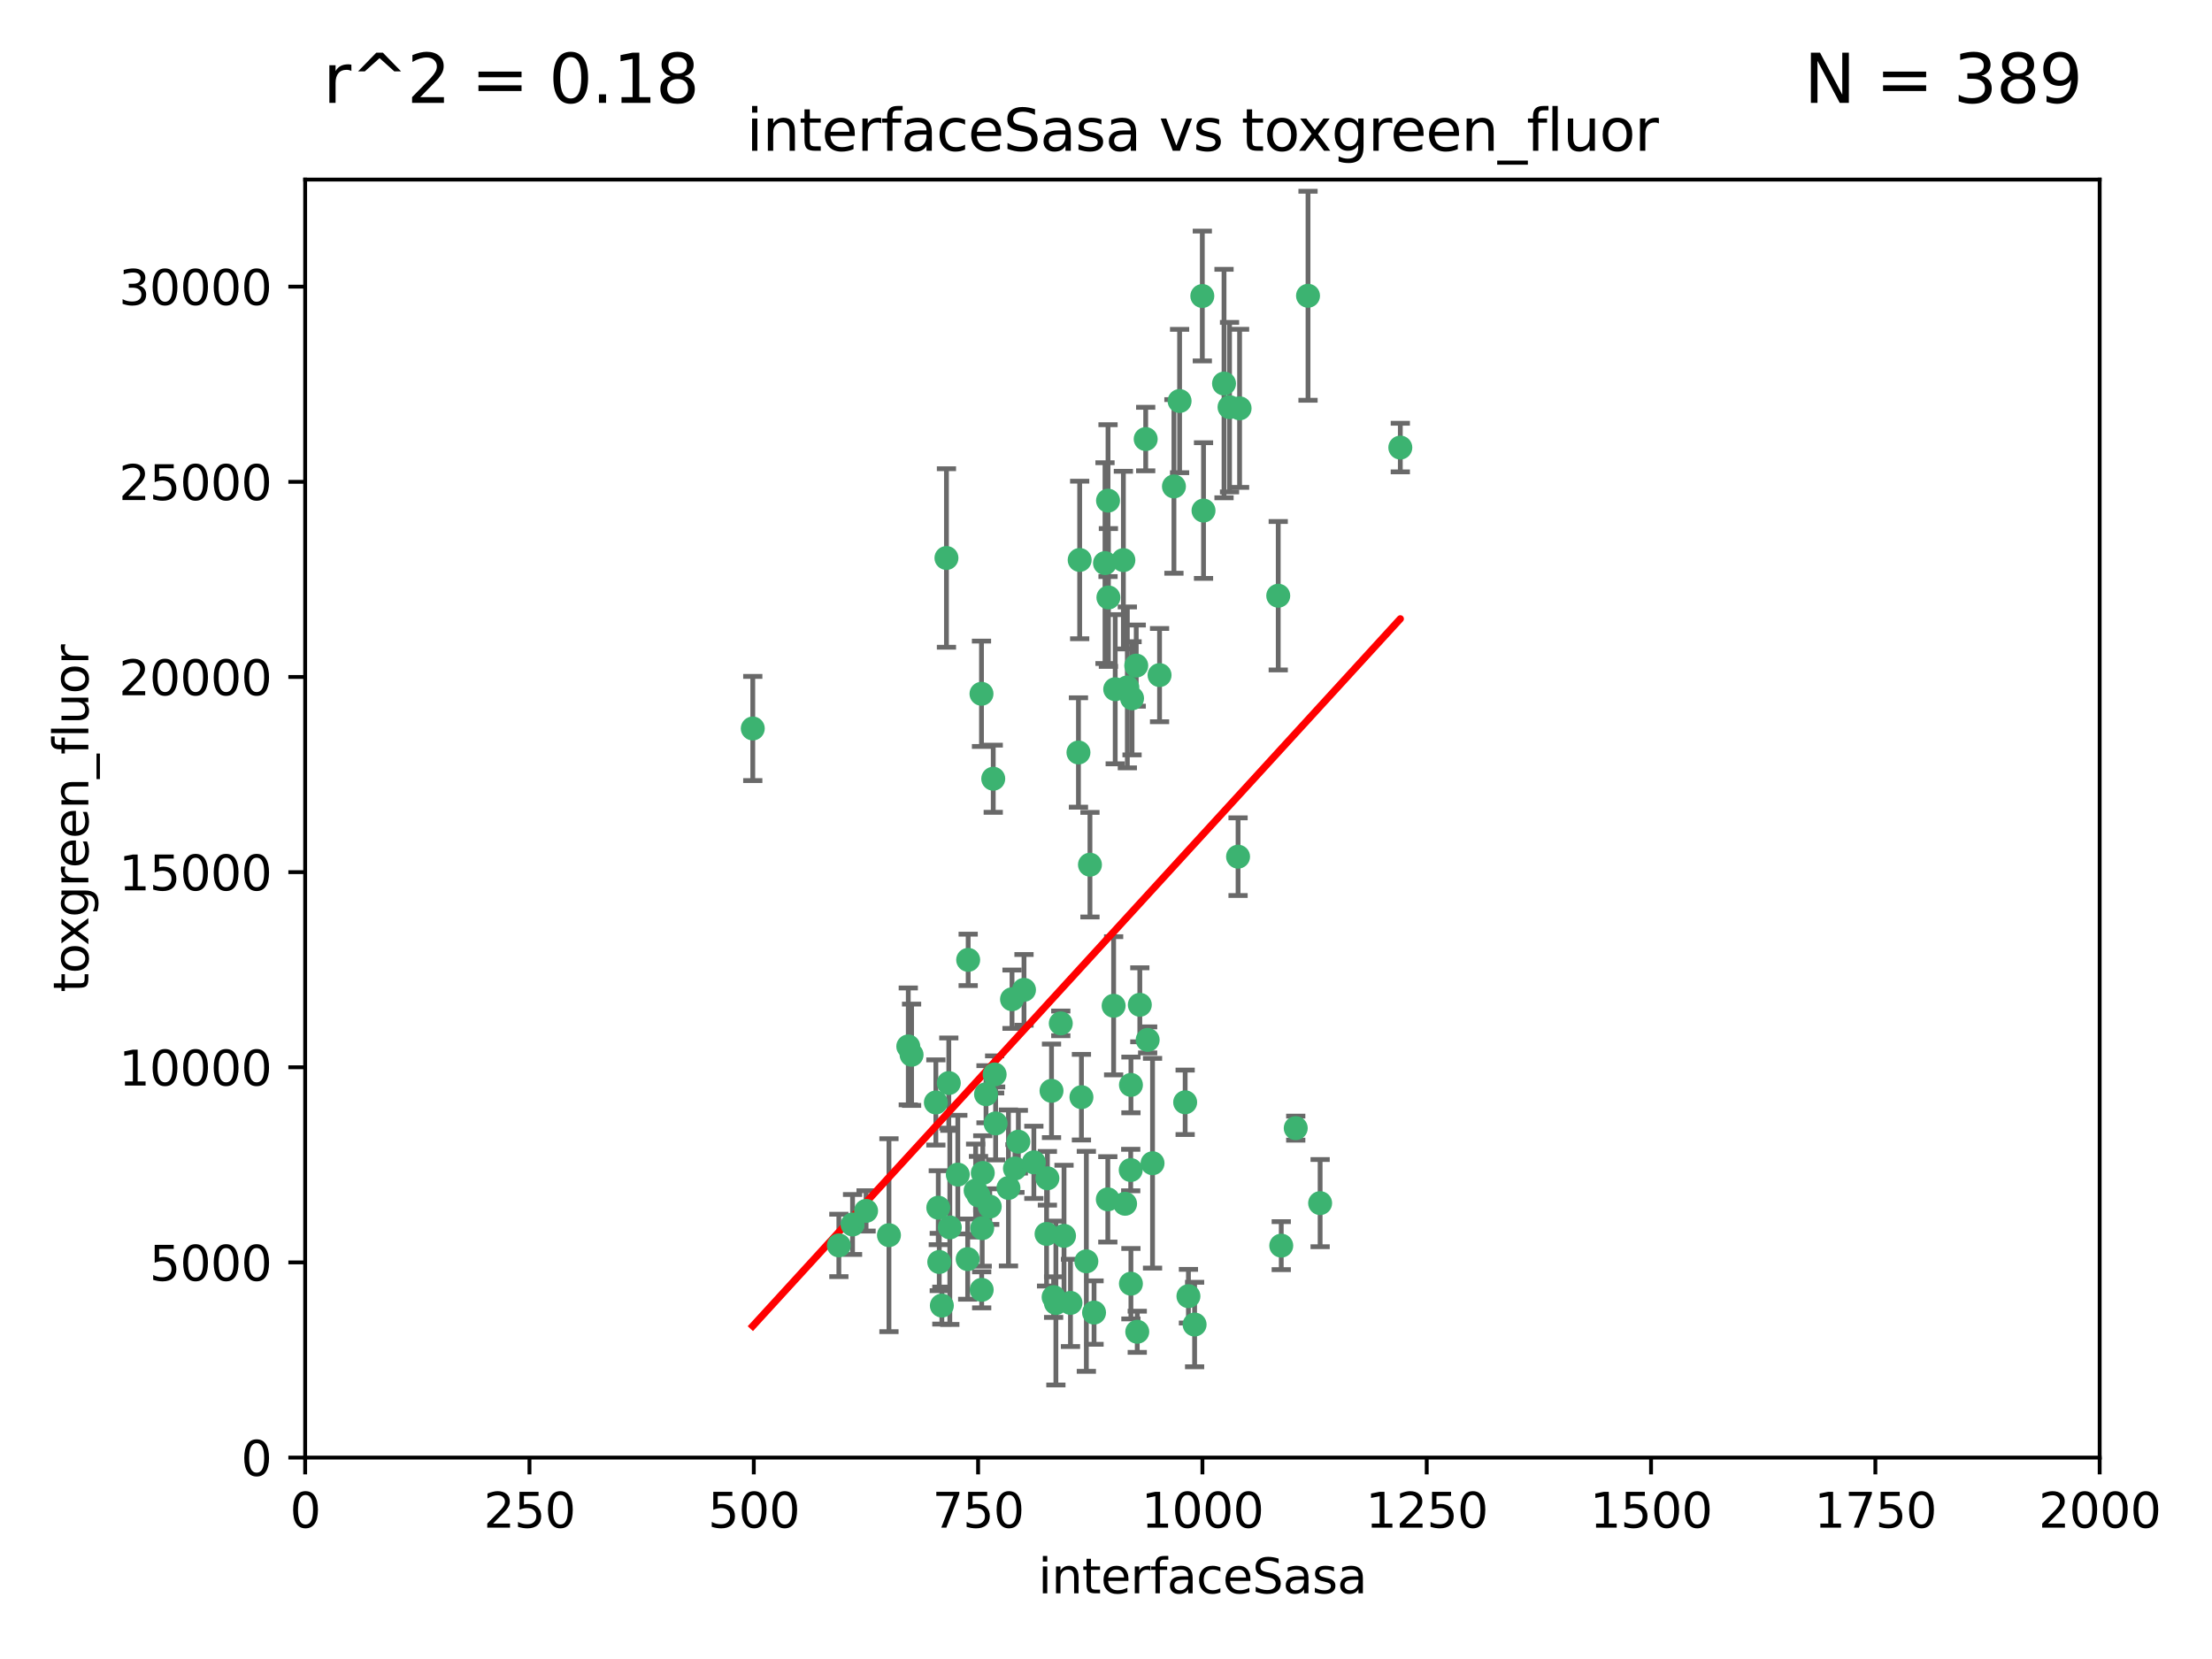 <?xml version="1.0" encoding="utf-8" standalone="no"?>
<!DOCTYPE svg PUBLIC "-//W3C//DTD SVG 1.1//EN"
  "http://www.w3.org/Graphics/SVG/1.1/DTD/svg11.dtd">
<svg xmlns:xlink="http://www.w3.org/1999/xlink" width="460.8pt" height="345.6pt" viewBox="0 0 460.8 345.6" xmlns="http://www.w3.org/2000/svg" version="1.1">
 <defs>
  <style type="text/css">*{stroke-linejoin: round; stroke-linecap: butt}</style>
 </defs>
 <g id="figure_1">
  <g id="patch_1">
   <path d="M 0 345.6 
L 460.8 345.6 
L 460.8 0 
L 0 0 
z
" style="fill: #ffffff"/>
  </g>
  <g id="axes_1">
   <g id="patch_2">
    <path d="M 63.571 303.64 
L 437.4 303.64 
L 437.4 37.411 
L 63.571 37.411 
z
" style="fill: #ffffff"/>
   </g>
   <g id="PathCollection_1">
    <defs>
     <path id="m4ab44cab28" d="M 0 1.118 
C 0.297 1.118 0.581 1 0.791 0.791 
C 1 0.581 1.118 0.297 1.118 0 
C 1.118 -0.297 1 -0.581 0.791 -0.791 
C 0.581 -1 0.297 -1.118 0 -1.118 
C -0.297 -1.118 -0.581 -1 -0.791 -0.791 
C -1 -0.581 -1.118 -0.297 -1.118 0 
C -1.118 0.297 -1 0.581 -0.791 0.791 
C -0.581 1 -0.297 1.118 0 1.118 
z
" style="stroke: #3cb371"/>
    </defs>
    <g clip-path="url(#pe8272df9be)">
     <use xlink:href="#m4ab44cab28" x="272.484" y="61.614" style="fill: #3cb371; stroke: #3cb371"/>
     <use xlink:href="#m4ab44cab28" x="266.28" y="124.1" style="fill: #3cb371; stroke: #3cb371"/>
     <use xlink:href="#m4ab44cab28" x="250.716" y="106.358" style="fill: #3cb371; stroke: #3cb371"/>
     <use xlink:href="#m4ab44cab28" x="254.987" y="79.9" style="fill: #3cb371; stroke: #3cb371"/>
     <use xlink:href="#m4ab44cab28" x="174.75" y="259.442" style="fill: #3cb371; stroke: #3cb371"/>
     <use xlink:href="#m4ab44cab28" x="258.229" y="85.062" style="fill: #3cb371; stroke: #3cb371"/>
     <use xlink:href="#m4ab44cab28" x="241.557" y="140.634" style="fill: #3cb371; stroke: #3cb371"/>
     <use xlink:href="#m4ab44cab28" x="230.194" y="117.306" style="fill: #3cb371; stroke: #3cb371"/>
     <use xlink:href="#m4ab44cab28" x="244.553" y="101.33" style="fill: #3cb371; stroke: #3cb371"/>
     <use xlink:href="#m4ab44cab28" x="232.318" y="143.574" style="fill: #3cb371; stroke: #3cb371"/>
     <use xlink:href="#m4ab44cab28" x="256.134" y="84.817" style="fill: #3cb371; stroke: #3cb371"/>
     <use xlink:href="#m4ab44cab28" x="234.02" y="116.682" style="fill: #3cb371; stroke: #3cb371"/>
     <use xlink:href="#m4ab44cab28" x="238.669" y="91.463" style="fill: #3cb371; stroke: #3cb371"/>
     <use xlink:href="#m4ab44cab28" x="245.731" y="83.54" style="fill: #3cb371; stroke: #3cb371"/>
     <use xlink:href="#m4ab44cab28" x="227.058" y="180.131" style="fill: #3cb371; stroke: #3cb371"/>
     <use xlink:href="#m4ab44cab28" x="266.908" y="259.488" style="fill: #3cb371; stroke: #3cb371"/>
     <use xlink:href="#m4ab44cab28" x="269.927" y="235.012" style="fill: #3cb371; stroke: #3cb371"/>
     <use xlink:href="#m4ab44cab28" x="240.095" y="242.324" style="fill: #3cb371; stroke: #3cb371"/>
     <use xlink:href="#m4ab44cab28" x="291.711" y="93.237" style="fill: #3cb371; stroke: #3cb371"/>
     <use xlink:href="#m4ab44cab28" x="224.916" y="116.65" style="fill: #3cb371; stroke: #3cb371"/>
     <use xlink:href="#m4ab44cab28" x="250.465" y="61.664" style="fill: #3cb371; stroke: #3cb371"/>
     <use xlink:href="#m4ab44cab28" x="204.462" y="144.527" style="fill: #3cb371; stroke: #3cb371"/>
     <use xlink:href="#m4ab44cab28" x="201.688" y="199.958" style="fill: #3cb371; stroke: #3cb371"/>
     <use xlink:href="#m4ab44cab28" x="204.731" y="244.349" style="fill: #3cb371; stroke: #3cb371"/>
     <use xlink:href="#m4ab44cab28" x="230.822" y="104.293" style="fill: #3cb371; stroke: #3cb371"/>
     <use xlink:href="#m4ab44cab28" x="224.662" y="156.754" style="fill: #3cb371; stroke: #3cb371"/>
     <use xlink:href="#m4ab44cab28" x="204.503" y="268.694" style="fill: #3cb371; stroke: #3cb371"/>
     <use xlink:href="#m4ab44cab28" x="275.007" y="250.635" style="fill: #3cb371; stroke: #3cb371"/>
     <use xlink:href="#m4ab44cab28" x="236.699" y="138.657" style="fill: #3cb371; stroke: #3cb371"/>
     <use xlink:href="#m4ab44cab28" x="230.901" y="124.464" style="fill: #3cb371; stroke: #3cb371"/>
     <use xlink:href="#m4ab44cab28" x="234.375" y="250.767" style="fill: #3cb371; stroke: #3cb371"/>
     <use xlink:href="#m4ab44cab28" x="221.654" y="257.451" style="fill: #3cb371; stroke: #3cb371"/>
     <use xlink:href="#m4ab44cab28" x="212.14" y="237.838" style="fill: #3cb371; stroke: #3cb371"/>
     <use xlink:href="#m4ab44cab28" x="195.666" y="262.896" style="fill: #3cb371; stroke: #3cb371"/>
     <use xlink:href="#m4ab44cab28" x="206.91" y="162.223" style="fill: #3cb371; stroke: #3cb371"/>
     <use xlink:href="#m4ab44cab28" x="235.596" y="226.007" style="fill: #3cb371; stroke: #3cb371"/>
     <use xlink:href="#m4ab44cab28" x="247.573" y="270.018" style="fill: #3cb371; stroke: #3cb371"/>
     <use xlink:href="#m4ab44cab28" x="230.779" y="249.848" style="fill: #3cb371; stroke: #3cb371"/>
     <use xlink:href="#m4ab44cab28" x="210.08" y="247.472" style="fill: #3cb371; stroke: #3cb371"/>
     <use xlink:href="#m4ab44cab28" x="235.59" y="267.417" style="fill: #3cb371; stroke: #3cb371"/>
     <use xlink:href="#m4ab44cab28" x="201.587" y="262.293" style="fill: #3cb371; stroke: #3cb371"/>
     <use xlink:href="#m4ab44cab28" x="236.912" y="277.431" style="fill: #3cb371; stroke: #3cb371"/>
     <use xlink:href="#m4ab44cab28" x="203.841" y="249.032" style="fill: #3cb371; stroke: #3cb371"/>
     <use xlink:href="#m4ab44cab28" x="219.488" y="270.21" style="fill: #3cb371; stroke: #3cb371"/>
     <use xlink:href="#m4ab44cab28" x="196.206" y="271.976" style="fill: #3cb371; stroke: #3cb371"/>
     <use xlink:href="#m4ab44cab28" x="189.211" y="217.987" style="fill: #3cb371; stroke: #3cb371"/>
     <use xlink:href="#m4ab44cab28" x="226.308" y="262.761" style="fill: #3cb371; stroke: #3cb371"/>
     <use xlink:href="#m4ab44cab28" x="185.187" y="257.309" style="fill: #3cb371; stroke: #3cb371"/>
     <use xlink:href="#m4ab44cab28" x="203.241" y="248.016" style="fill: #3cb371; stroke: #3cb371"/>
     <use xlink:href="#m4ab44cab28" x="219.05" y="227.238" style="fill: #3cb371; stroke: #3cb371"/>
     <use xlink:href="#m4ab44cab28" x="237.446" y="209.316" style="fill: #3cb371; stroke: #3cb371"/>
     <use xlink:href="#m4ab44cab28" x="215.37" y="242.138" style="fill: #3cb371; stroke: #3cb371"/>
     <use xlink:href="#m4ab44cab28" x="195.462" y="251.584" style="fill: #3cb371; stroke: #3cb371"/>
     <use xlink:href="#m4ab44cab28" x="206.181" y="251.36" style="fill: #3cb371; stroke: #3cb371"/>
     <use xlink:href="#m4ab44cab28" x="239.078" y="216.63" style="fill: #3cb371; stroke: #3cb371"/>
     <use xlink:href="#m4ab44cab28" x="248.859" y="275.924" style="fill: #3cb371; stroke: #3cb371"/>
     <use xlink:href="#m4ab44cab28" x="231.989" y="209.522" style="fill: #3cb371; stroke: #3cb371"/>
     <use xlink:href="#m4ab44cab28" x="220.981" y="213.19" style="fill: #3cb371; stroke: #3cb371"/>
     <use xlink:href="#m4ab44cab28" x="213.318" y="206.203" style="fill: #3cb371; stroke: #3cb371"/>
     <use xlink:href="#m4ab44cab28" x="235.826" y="145.468" style="fill: #3cb371; stroke: #3cb371"/>
     <use xlink:href="#m4ab44cab28" x="246.891" y="229.628" style="fill: #3cb371; stroke: #3cb371"/>
     <use xlink:href="#m4ab44cab28" x="204.611" y="255.847" style="fill: #3cb371; stroke: #3cb371"/>
     <use xlink:href="#m4ab44cab28" x="257.91" y="178.461" style="fill: #3cb371; stroke: #3cb371"/>
     <use xlink:href="#m4ab44cab28" x="194.959" y="229.663" style="fill: #3cb371; stroke: #3cb371"/>
     <use xlink:href="#m4ab44cab28" x="218.192" y="245.459" style="fill: #3cb371; stroke: #3cb371"/>
     <use xlink:href="#m4ab44cab28" x="219.963" y="271.445" style="fill: #3cb371; stroke: #3cb371"/>
     <use xlink:href="#m4ab44cab28" x="177.602" y="255.08" style="fill: #3cb371; stroke: #3cb371"/>
     <use xlink:href="#m4ab44cab28" x="189.899" y="219.726" style="fill: #3cb371; stroke: #3cb371"/>
     <use xlink:href="#m4ab44cab28" x="210.824" y="208.158" style="fill: #3cb371; stroke: #3cb371"/>
     <use xlink:href="#m4ab44cab28" x="227.91" y="273.433" style="fill: #3cb371; stroke: #3cb371"/>
     <use xlink:href="#m4ab44cab28" x="180.421" y="252.249" style="fill: #3cb371; stroke: #3cb371"/>
     <use xlink:href="#m4ab44cab28" x="197.864" y="255.69" style="fill: #3cb371; stroke: #3cb371"/>
     <use xlink:href="#m4ab44cab28" x="205.407" y="227.947" style="fill: #3cb371; stroke: #3cb371"/>
     <use xlink:href="#m4ab44cab28" x="234.846" y="143.2" style="fill: #3cb371; stroke: #3cb371"/>
     <use xlink:href="#m4ab44cab28" x="223" y="271.416" style="fill: #3cb371; stroke: #3cb371"/>
     <use xlink:href="#m4ab44cab28" x="197.163" y="116.24" style="fill: #3cb371; stroke: #3cb371"/>
     <use xlink:href="#m4ab44cab28" x="225.284" y="228.56" style="fill: #3cb371; stroke: #3cb371"/>
     <use xlink:href="#m4ab44cab28" x="218.019" y="257.051" style="fill: #3cb371; stroke: #3cb371"/>
     <use xlink:href="#m4ab44cab28" x="211.432" y="243.416" style="fill: #3cb371; stroke: #3cb371"/>
     <use xlink:href="#m4ab44cab28" x="199.529" y="244.691" style="fill: #3cb371; stroke: #3cb371"/>
     <use xlink:href="#m4ab44cab28" x="235.549" y="243.742" style="fill: #3cb371; stroke: #3cb371"/>
     <use xlink:href="#m4ab44cab28" x="197.651" y="225.621" style="fill: #3cb371; stroke: #3cb371"/>
     <use xlink:href="#m4ab44cab28" x="207.406" y="234.031" style="fill: #3cb371; stroke: #3cb371"/>
     <use xlink:href="#m4ab44cab28" x="207.202" y="223.827" style="fill: #3cb371; stroke: #3cb371"/>
     <use xlink:href="#m4ab44cab28" x="156.817" y="151.755" style="fill: #3cb371; stroke: #3cb371"/>
    </g>
   </g>
   <g id="matplotlib.axis_1">
    <g id="xtick_1">
     <g id="line2d_1">
      <defs>
       <path id="m2ec1aba891" d="M 0 0 
L 0 3.5 
" style="stroke: #000000; stroke-width: 0.8"/>
      </defs>
      <g>
       <use xlink:href="#m2ec1aba891" x="63.571" y="303.64" style="stroke: #000000; stroke-width: 0.8"/>
      </g>
     </g>
     <g id="text_1">
      <!-- 0 -->
      <g transform="translate(60.39 318.238)scale(0.1 -0.1)">
       <defs>
        <path id="DejaVuSans-30" d="M 2034 4250 
Q 1547 4250 1301 3770 
Q 1056 3291 1056 2328 
Q 1056 1369 1301 889 
Q 1547 409 2034 409 
Q 2525 409 2770 889 
Q 3016 1369 3016 2328 
Q 3016 3291 2770 3770 
Q 2525 4250 2034 4250 
z
M 2034 4750 
Q 2819 4750 3233 4129 
Q 3647 3509 3647 2328 
Q 3647 1150 3233 529 
Q 2819 -91 2034 -91 
Q 1250 -91 836 529 
Q 422 1150 422 2328 
Q 422 3509 836 4129 
Q 1250 4750 2034 4750 
z
" transform="scale(0.016)"/>
       </defs>
       <use xlink:href="#DejaVuSans-30"/>
      </g>
     </g>
    </g>
    <g id="xtick_2">
     <g id="line2d_2">
      <g>
       <use xlink:href="#m2ec1aba891" x="110.3" y="303.64" style="stroke: #000000; stroke-width: 0.8"/>
      </g>
     </g>
     <g id="text_2">
      <!-- 250 -->
      <g transform="translate(100.756 318.238)scale(0.1 -0.1)">
       <defs>
        <path id="DejaVuSans-32" d="M 1228 531 
L 3431 531 
L 3431 0 
L 469 0 
L 469 531 
Q 828 903 1448 1529 
Q 2069 2156 2228 2338 
Q 2531 2678 2651 2914 
Q 2772 3150 2772 3378 
Q 2772 3750 2511 3984 
Q 2250 4219 1831 4219 
Q 1534 4219 1204 4116 
Q 875 4013 500 3803 
L 500 4441 
Q 881 4594 1212 4672 
Q 1544 4750 1819 4750 
Q 2544 4750 2975 4387 
Q 3406 4025 3406 3419 
Q 3406 3131 3298 2873 
Q 3191 2616 2906 2266 
Q 2828 2175 2409 1742 
Q 1991 1309 1228 531 
z
" transform="scale(0.016)"/>
        <path id="DejaVuSans-35" d="M 691 4666 
L 3169 4666 
L 3169 4134 
L 1269 4134 
L 1269 2991 
Q 1406 3038 1543 3061 
Q 1681 3084 1819 3084 
Q 2600 3084 3056 2656 
Q 3513 2228 3513 1497 
Q 3513 744 3044 326 
Q 2575 -91 1722 -91 
Q 1428 -91 1123 -41 
Q 819 9 494 109 
L 494 744 
Q 775 591 1075 516 
Q 1375 441 1709 441 
Q 2250 441 2565 725 
Q 2881 1009 2881 1497 
Q 2881 1984 2565 2268 
Q 2250 2553 1709 2553 
Q 1456 2553 1204 2497 
Q 953 2441 691 2322 
L 691 4666 
z
" transform="scale(0.016)"/>
       </defs>
       <use xlink:href="#DejaVuSans-32"/>
       <use xlink:href="#DejaVuSans-35" x="63.623"/>
       <use xlink:href="#DejaVuSans-30" x="127.246"/>
      </g>
     </g>
    </g>
    <g id="xtick_3">
     <g id="line2d_3">
      <g>
       <use xlink:href="#m2ec1aba891" x="157.028" y="303.64" style="stroke: #000000; stroke-width: 0.8"/>
      </g>
     </g>
     <g id="text_3">
      <!-- 500 -->
      <g transform="translate(147.485 318.238)scale(0.1 -0.1)">
       <use xlink:href="#DejaVuSans-35"/>
       <use xlink:href="#DejaVuSans-30" x="63.623"/>
       <use xlink:href="#DejaVuSans-30" x="127.246"/>
      </g>
     </g>
    </g>
    <g id="xtick_4">
     <g id="line2d_4">
      <g>
       <use xlink:href="#m2ec1aba891" x="203.757" y="303.64" style="stroke: #000000; stroke-width: 0.8"/>
      </g>
     </g>
     <g id="text_4">
      <!-- 750 -->
      <g transform="translate(194.213 318.238)scale(0.1 -0.1)">
       <defs>
        <path id="DejaVuSans-37" d="M 525 4666 
L 3525 4666 
L 3525 4397 
L 1831 0 
L 1172 0 
L 2766 4134 
L 525 4134 
L 525 4666 
z
" transform="scale(0.016)"/>
       </defs>
       <use xlink:href="#DejaVuSans-37"/>
       <use xlink:href="#DejaVuSans-35" x="63.623"/>
       <use xlink:href="#DejaVuSans-30" x="127.246"/>
      </g>
     </g>
    </g>
    <g id="xtick_5">
     <g id="line2d_5">
      <g>
       <use xlink:href="#m2ec1aba891" x="250.486" y="303.64" style="stroke: #000000; stroke-width: 0.8"/>
      </g>
     </g>
     <g id="text_5">
      <!-- 1000 -->
      <g transform="translate(237.761 318.238)scale(0.1 -0.1)">
       <defs>
        <path id="DejaVuSans-31" d="M 794 531 
L 1825 531 
L 1825 4091 
L 703 3866 
L 703 4441 
L 1819 4666 
L 2450 4666 
L 2450 531 
L 3481 531 
L 3481 0 
L 794 0 
L 794 531 
z
" transform="scale(0.016)"/>
       </defs>
       <use xlink:href="#DejaVuSans-31"/>
       <use xlink:href="#DejaVuSans-30" x="63.623"/>
       <use xlink:href="#DejaVuSans-30" x="127.246"/>
       <use xlink:href="#DejaVuSans-30" x="190.869"/>
      </g>
     </g>
    </g>
    <g id="xtick_6">
     <g id="line2d_6">
      <g>
       <use xlink:href="#m2ec1aba891" x="297.214" y="303.64" style="stroke: #000000; stroke-width: 0.8"/>
      </g>
     </g>
     <g id="text_6">
      <!-- 1250 -->
      <g transform="translate(284.489 318.238)scale(0.1 -0.1)">
       <use xlink:href="#DejaVuSans-31"/>
       <use xlink:href="#DejaVuSans-32" x="63.623"/>
       <use xlink:href="#DejaVuSans-35" x="127.246"/>
       <use xlink:href="#DejaVuSans-30" x="190.869"/>
      </g>
     </g>
    </g>
    <g id="xtick_7">
     <g id="line2d_7">
      <g>
       <use xlink:href="#m2ec1aba891" x="343.943" y="303.64" style="stroke: #000000; stroke-width: 0.8"/>
      </g>
     </g>
     <g id="text_7">
      <!-- 1500 -->
      <g transform="translate(331.218 318.238)scale(0.1 -0.1)">
       <use xlink:href="#DejaVuSans-31"/>
       <use xlink:href="#DejaVuSans-35" x="63.623"/>
       <use xlink:href="#DejaVuSans-30" x="127.246"/>
       <use xlink:href="#DejaVuSans-30" x="190.869"/>
      </g>
     </g>
    </g>
    <g id="xtick_8">
     <g id="line2d_8">
      <g>
       <use xlink:href="#m2ec1aba891" x="390.671" y="303.64" style="stroke: #000000; stroke-width: 0.8"/>
      </g>
     </g>
     <g id="text_8">
      <!-- 1750 -->
      <g transform="translate(377.946 318.238)scale(0.1 -0.1)">
       <use xlink:href="#DejaVuSans-31"/>
       <use xlink:href="#DejaVuSans-37" x="63.623"/>
       <use xlink:href="#DejaVuSans-35" x="127.246"/>
       <use xlink:href="#DejaVuSans-30" x="190.869"/>
      </g>
     </g>
    </g>
    <g id="xtick_9">
     <g id="line2d_9">
      <g>
       <use xlink:href="#m2ec1aba891" x="437.4" y="303.64" style="stroke: #000000; stroke-width: 0.8"/>
      </g>
     </g>
     <g id="text_9">
      <!-- 2000 -->
      <g transform="translate(424.675 318.238)scale(0.1 -0.1)">
       <use xlink:href="#DejaVuSans-32"/>
       <use xlink:href="#DejaVuSans-30" x="63.623"/>
       <use xlink:href="#DejaVuSans-30" x="127.246"/>
       <use xlink:href="#DejaVuSans-30" x="190.869"/>
      </g>
     </g>
    </g>
    <g id="text_10">
     <!-- interfaceSasa -->
     <g transform="translate(216.279 331.917)scale(0.1 -0.1)">
      <defs>
       <path id="DejaVuSans-69" d="M 603 3500 
L 1178 3500 
L 1178 0 
L 603 0 
L 603 3500 
z
M 603 4863 
L 1178 4863 
L 1178 4134 
L 603 4134 
L 603 4863 
z
" transform="scale(0.016)"/>
       <path id="DejaVuSans-6e" d="M 3513 2113 
L 3513 0 
L 2938 0 
L 2938 2094 
Q 2938 2591 2744 2837 
Q 2550 3084 2163 3084 
Q 1697 3084 1428 2787 
Q 1159 2491 1159 1978 
L 1159 0 
L 581 0 
L 581 3500 
L 1159 3500 
L 1159 2956 
Q 1366 3272 1645 3428 
Q 1925 3584 2291 3584 
Q 2894 3584 3203 3211 
Q 3513 2838 3513 2113 
z
" transform="scale(0.016)"/>
       <path id="DejaVuSans-74" d="M 1172 4494 
L 1172 3500 
L 2356 3500 
L 2356 3053 
L 1172 3053 
L 1172 1153 
Q 1172 725 1289 603 
Q 1406 481 1766 481 
L 2356 481 
L 2356 0 
L 1766 0 
Q 1100 0 847 248 
Q 594 497 594 1153 
L 594 3053 
L 172 3053 
L 172 3500 
L 594 3500 
L 594 4494 
L 1172 4494 
z
" transform="scale(0.016)"/>
       <path id="DejaVuSans-65" d="M 3597 1894 
L 3597 1613 
L 953 1613 
Q 991 1019 1311 708 
Q 1631 397 2203 397 
Q 2534 397 2845 478 
Q 3156 559 3463 722 
L 3463 178 
Q 3153 47 2828 -22 
Q 2503 -91 2169 -91 
Q 1331 -91 842 396 
Q 353 884 353 1716 
Q 353 2575 817 3079 
Q 1281 3584 2069 3584 
Q 2775 3584 3186 3129 
Q 3597 2675 3597 1894 
z
M 3022 2063 
Q 3016 2534 2758 2815 
Q 2500 3097 2075 3097 
Q 1594 3097 1305 2825 
Q 1016 2553 972 2059 
L 3022 2063 
z
" transform="scale(0.016)"/>
       <path id="DejaVuSans-72" d="M 2631 2963 
Q 2534 3019 2420 3045 
Q 2306 3072 2169 3072 
Q 1681 3072 1420 2755 
Q 1159 2438 1159 1844 
L 1159 0 
L 581 0 
L 581 3500 
L 1159 3500 
L 1159 2956 
Q 1341 3275 1631 3429 
Q 1922 3584 2338 3584 
Q 2397 3584 2469 3576 
Q 2541 3569 2628 3553 
L 2631 2963 
z
" transform="scale(0.016)"/>
       <path id="DejaVuSans-66" d="M 2375 4863 
L 2375 4384 
L 1825 4384 
Q 1516 4384 1395 4259 
Q 1275 4134 1275 3809 
L 1275 3500 
L 2222 3500 
L 2222 3053 
L 1275 3053 
L 1275 0 
L 697 0 
L 697 3053 
L 147 3053 
L 147 3500 
L 697 3500 
L 697 3744 
Q 697 4328 969 4595 
Q 1241 4863 1831 4863 
L 2375 4863 
z
" transform="scale(0.016)"/>
       <path id="DejaVuSans-61" d="M 2194 1759 
Q 1497 1759 1228 1600 
Q 959 1441 959 1056 
Q 959 750 1161 570 
Q 1363 391 1709 391 
Q 2188 391 2477 730 
Q 2766 1069 2766 1631 
L 2766 1759 
L 2194 1759 
z
M 3341 1997 
L 3341 0 
L 2766 0 
L 2766 531 
Q 2569 213 2275 61 
Q 1981 -91 1556 -91 
Q 1019 -91 701 211 
Q 384 513 384 1019 
Q 384 1609 779 1909 
Q 1175 2209 1959 2209 
L 2766 2209 
L 2766 2266 
Q 2766 2663 2505 2880 
Q 2244 3097 1772 3097 
Q 1472 3097 1187 3025 
Q 903 2953 641 2809 
L 641 3341 
Q 956 3463 1253 3523 
Q 1550 3584 1831 3584 
Q 2591 3584 2966 3190 
Q 3341 2797 3341 1997 
z
" transform="scale(0.016)"/>
       <path id="DejaVuSans-63" d="M 3122 3366 
L 3122 2828 
Q 2878 2963 2633 3030 
Q 2388 3097 2138 3097 
Q 1578 3097 1268 2742 
Q 959 2388 959 1747 
Q 959 1106 1268 751 
Q 1578 397 2138 397 
Q 2388 397 2633 464 
Q 2878 531 3122 666 
L 3122 134 
Q 2881 22 2623 -34 
Q 2366 -91 2075 -91 
Q 1284 -91 818 406 
Q 353 903 353 1747 
Q 353 2603 823 3093 
Q 1294 3584 2113 3584 
Q 2378 3584 2631 3529 
Q 2884 3475 3122 3366 
z
" transform="scale(0.016)"/>
       <path id="DejaVuSans-53" d="M 3425 4513 
L 3425 3897 
Q 3066 4069 2747 4153 
Q 2428 4238 2131 4238 
Q 1616 4238 1336 4038 
Q 1056 3838 1056 3469 
Q 1056 3159 1242 3001 
Q 1428 2844 1947 2747 
L 2328 2669 
Q 3034 2534 3370 2195 
Q 3706 1856 3706 1288 
Q 3706 609 3251 259 
Q 2797 -91 1919 -91 
Q 1588 -91 1214 -16 
Q 841 59 441 206 
L 441 856 
Q 825 641 1194 531 
Q 1563 422 1919 422 
Q 2459 422 2753 634 
Q 3047 847 3047 1241 
Q 3047 1584 2836 1778 
Q 2625 1972 2144 2069 
L 1759 2144 
Q 1053 2284 737 2584 
Q 422 2884 422 3419 
Q 422 4038 858 4394 
Q 1294 4750 2059 4750 
Q 2388 4750 2728 4690 
Q 3069 4631 3425 4513 
z
" transform="scale(0.016)"/>
       <path id="DejaVuSans-73" d="M 2834 3397 
L 2834 2853 
Q 2591 2978 2328 3040 
Q 2066 3103 1784 3103 
Q 1356 3103 1142 2972 
Q 928 2841 928 2578 
Q 928 2378 1081 2264 
Q 1234 2150 1697 2047 
L 1894 2003 
Q 2506 1872 2764 1633 
Q 3022 1394 3022 966 
Q 3022 478 2636 193 
Q 2250 -91 1575 -91 
Q 1294 -91 989 -36 
Q 684 19 347 128 
L 347 722 
Q 666 556 975 473 
Q 1284 391 1588 391 
Q 1994 391 2212 530 
Q 2431 669 2431 922 
Q 2431 1156 2273 1281 
Q 2116 1406 1581 1522 
L 1381 1569 
Q 847 1681 609 1914 
Q 372 2147 372 2553 
Q 372 3047 722 3315 
Q 1072 3584 1716 3584 
Q 2034 3584 2315 3537 
Q 2597 3491 2834 3397 
z
" transform="scale(0.016)"/>
      </defs>
      <use xlink:href="#DejaVuSans-69"/>
      <use xlink:href="#DejaVuSans-6e" x="27.783"/>
      <use xlink:href="#DejaVuSans-74" x="91.162"/>
      <use xlink:href="#DejaVuSans-65" x="130.371"/>
      <use xlink:href="#DejaVuSans-72" x="191.895"/>
      <use xlink:href="#DejaVuSans-66" x="233.008"/>
      <use xlink:href="#DejaVuSans-61" x="268.213"/>
      <use xlink:href="#DejaVuSans-63" x="329.492"/>
      <use xlink:href="#DejaVuSans-65" x="384.473"/>
      <use xlink:href="#DejaVuSans-53" x="445.996"/>
      <use xlink:href="#DejaVuSans-61" x="509.473"/>
      <use xlink:href="#DejaVuSans-73" x="570.752"/>
      <use xlink:href="#DejaVuSans-61" x="622.852"/>
     </g>
    </g>
   </g>
   <g id="matplotlib.axis_2">
    <g id="ytick_1">
     <g id="line2d_10">
      <defs>
       <path id="m13edb8eebf" d="M 0 0 
L -3.5 0 
" style="stroke: #000000; stroke-width: 0.8"/>
      </defs>
      <g>
       <use xlink:href="#m13edb8eebf" x="63.571" y="303.64" style="stroke: #000000; stroke-width: 0.8"/>
      </g>
     </g>
     <g id="text_11">
      <!-- 0 -->
      <g transform="translate(50.209 307.439)scale(0.1 -0.1)">
       <use xlink:href="#DejaVuSans-30"/>
      </g>
     </g>
    </g>
    <g id="ytick_2">
     <g id="line2d_11">
      <g>
       <use xlink:href="#m13edb8eebf" x="63.571" y="262.986" style="stroke: #000000; stroke-width: 0.8"/>
      </g>
     </g>
     <g id="text_12">
      <!-- 5000 -->
      <g transform="translate(31.121 266.786)scale(0.1 -0.1)">
       <use xlink:href="#DejaVuSans-35"/>
       <use xlink:href="#DejaVuSans-30" x="63.623"/>
       <use xlink:href="#DejaVuSans-30" x="127.246"/>
       <use xlink:href="#DejaVuSans-30" x="190.869"/>
      </g>
     </g>
    </g>
    <g id="ytick_3">
     <g id="line2d_12">
      <g>
       <use xlink:href="#m13edb8eebf" x="63.571" y="222.333" style="stroke: #000000; stroke-width: 0.8"/>
      </g>
     </g>
     <g id="text_13">
      <!-- 10000 -->
      <g transform="translate(24.759 226.132)scale(0.1 -0.1)">
       <use xlink:href="#DejaVuSans-31"/>
       <use xlink:href="#DejaVuSans-30" x="63.623"/>
       <use xlink:href="#DejaVuSans-30" x="127.246"/>
       <use xlink:href="#DejaVuSans-30" x="190.869"/>
       <use xlink:href="#DejaVuSans-30" x="254.492"/>
      </g>
     </g>
    </g>
    <g id="ytick_4">
     <g id="line2d_13">
      <g>
       <use xlink:href="#m13edb8eebf" x="63.571" y="181.679" style="stroke: #000000; stroke-width: 0.8"/>
      </g>
     </g>
     <g id="text_14">
      <!-- 15000 -->
      <g transform="translate(24.759 185.478)scale(0.1 -0.1)">
       <use xlink:href="#DejaVuSans-31"/>
       <use xlink:href="#DejaVuSans-35" x="63.623"/>
       <use xlink:href="#DejaVuSans-30" x="127.246"/>
       <use xlink:href="#DejaVuSans-30" x="190.869"/>
       <use xlink:href="#DejaVuSans-30" x="254.492"/>
      </g>
     </g>
    </g>
    <g id="ytick_5">
     <g id="line2d_14">
      <g>
       <use xlink:href="#m13edb8eebf" x="63.571" y="141.026" style="stroke: #000000; stroke-width: 0.8"/>
      </g>
     </g>
     <g id="text_15">
      <!-- 20000 -->
      <g transform="translate(24.759 144.825)scale(0.1 -0.1)">
       <use xlink:href="#DejaVuSans-32"/>
       <use xlink:href="#DejaVuSans-30" x="63.623"/>
       <use xlink:href="#DejaVuSans-30" x="127.246"/>
       <use xlink:href="#DejaVuSans-30" x="190.869"/>
       <use xlink:href="#DejaVuSans-30" x="254.492"/>
      </g>
     </g>
    </g>
    <g id="ytick_6">
     <g id="line2d_15">
      <g>
       <use xlink:href="#m13edb8eebf" x="63.571" y="100.372" style="stroke: #000000; stroke-width: 0.8"/>
      </g>
     </g>
     <g id="text_16">
      <!-- 25000 -->
      <g transform="translate(24.759 104.171)scale(0.1 -0.1)">
       <use xlink:href="#DejaVuSans-32"/>
       <use xlink:href="#DejaVuSans-35" x="63.623"/>
       <use xlink:href="#DejaVuSans-30" x="127.246"/>
       <use xlink:href="#DejaVuSans-30" x="190.869"/>
       <use xlink:href="#DejaVuSans-30" x="254.492"/>
      </g>
     </g>
    </g>
    <g id="ytick_7">
     <g id="line2d_16">
      <g>
       <use xlink:href="#m13edb8eebf" x="63.571" y="59.718" style="stroke: #000000; stroke-width: 0.8"/>
      </g>
     </g>
     <g id="text_17">
      <!-- 30000 -->
      <g transform="translate(24.759 63.518)scale(0.1 -0.1)">
       <defs>
        <path id="DejaVuSans-33" d="M 2597 2516 
Q 3050 2419 3304 2112 
Q 3559 1806 3559 1356 
Q 3559 666 3084 287 
Q 2609 -91 1734 -91 
Q 1441 -91 1130 -33 
Q 819 25 488 141 
L 488 750 
Q 750 597 1062 519 
Q 1375 441 1716 441 
Q 2309 441 2620 675 
Q 2931 909 2931 1356 
Q 2931 1769 2642 2001 
Q 2353 2234 1838 2234 
L 1294 2234 
L 1294 2753 
L 1863 2753 
Q 2328 2753 2575 2939 
Q 2822 3125 2822 3475 
Q 2822 3834 2567 4026 
Q 2313 4219 1838 4219 
Q 1578 4219 1281 4162 
Q 984 4106 628 3988 
L 628 4550 
Q 988 4650 1302 4700 
Q 1616 4750 1894 4750 
Q 2613 4750 3031 4423 
Q 3450 4097 3450 3541 
Q 3450 3153 3228 2886 
Q 3006 2619 2597 2516 
z
" transform="scale(0.016)"/>
       </defs>
       <use xlink:href="#DejaVuSans-33"/>
       <use xlink:href="#DejaVuSans-30" x="63.623"/>
       <use xlink:href="#DejaVuSans-30" x="127.246"/>
       <use xlink:href="#DejaVuSans-30" x="190.869"/>
       <use xlink:href="#DejaVuSans-30" x="254.492"/>
      </g>
     </g>
    </g>
    <g id="text_18">
     <!-- toxgreen_fluor -->
     <g transform="translate(18.401 206.72)rotate(-90)scale(0.1 -0.1)">
      <defs>
       <path id="DejaVuSans-6f" d="M 1959 3097 
Q 1497 3097 1228 2736 
Q 959 2375 959 1747 
Q 959 1119 1226 758 
Q 1494 397 1959 397 
Q 2419 397 2687 759 
Q 2956 1122 2956 1747 
Q 2956 2369 2687 2733 
Q 2419 3097 1959 3097 
z
M 1959 3584 
Q 2709 3584 3137 3096 
Q 3566 2609 3566 1747 
Q 3566 888 3137 398 
Q 2709 -91 1959 -91 
Q 1206 -91 779 398 
Q 353 888 353 1747 
Q 353 2609 779 3096 
Q 1206 3584 1959 3584 
z
" transform="scale(0.016)"/>
       <path id="DejaVuSans-78" d="M 3513 3500 
L 2247 1797 
L 3578 0 
L 2900 0 
L 1881 1375 
L 863 0 
L 184 0 
L 1544 1831 
L 300 3500 
L 978 3500 
L 1906 2253 
L 2834 3500 
L 3513 3500 
z
" transform="scale(0.016)"/>
       <path id="DejaVuSans-67" d="M 2906 1791 
Q 2906 2416 2648 2759 
Q 2391 3103 1925 3103 
Q 1463 3103 1205 2759 
Q 947 2416 947 1791 
Q 947 1169 1205 825 
Q 1463 481 1925 481 
Q 2391 481 2648 825 
Q 2906 1169 2906 1791 
z
M 3481 434 
Q 3481 -459 3084 -895 
Q 2688 -1331 1869 -1331 
Q 1566 -1331 1297 -1286 
Q 1028 -1241 775 -1147 
L 775 -588 
Q 1028 -725 1275 -790 
Q 1522 -856 1778 -856 
Q 2344 -856 2625 -561 
Q 2906 -266 2906 331 
L 2906 616 
Q 2728 306 2450 153 
Q 2172 0 1784 0 
Q 1141 0 747 490 
Q 353 981 353 1791 
Q 353 2603 747 3093 
Q 1141 3584 1784 3584 
Q 2172 3584 2450 3431 
Q 2728 3278 2906 2969 
L 2906 3500 
L 3481 3500 
L 3481 434 
z
" transform="scale(0.016)"/>
       <path id="DejaVuSans-5f" d="M 3263 -1063 
L 3263 -1509 
L -63 -1509 
L -63 -1063 
L 3263 -1063 
z
" transform="scale(0.016)"/>
       <path id="DejaVuSans-6c" d="M 603 4863 
L 1178 4863 
L 1178 0 
L 603 0 
L 603 4863 
z
" transform="scale(0.016)"/>
       <path id="DejaVuSans-75" d="M 544 1381 
L 544 3500 
L 1119 3500 
L 1119 1403 
Q 1119 906 1312 657 
Q 1506 409 1894 409 
Q 2359 409 2629 706 
Q 2900 1003 2900 1516 
L 2900 3500 
L 3475 3500 
L 3475 0 
L 2900 0 
L 2900 538 
Q 2691 219 2414 64 
Q 2138 -91 1772 -91 
Q 1169 -91 856 284 
Q 544 659 544 1381 
z
M 1991 3584 
L 1991 3584 
z
" transform="scale(0.016)"/>
      </defs>
      <use xlink:href="#DejaVuSans-74"/>
      <use xlink:href="#DejaVuSans-6f" x="39.209"/>
      <use xlink:href="#DejaVuSans-78" x="97.266"/>
      <use xlink:href="#DejaVuSans-67" x="156.445"/>
      <use xlink:href="#DejaVuSans-72" x="219.922"/>
      <use xlink:href="#DejaVuSans-65" x="258.785"/>
      <use xlink:href="#DejaVuSans-65" x="320.309"/>
      <use xlink:href="#DejaVuSans-6e" x="381.832"/>
      <use xlink:href="#DejaVuSans-5f" x="445.211"/>
      <use xlink:href="#DejaVuSans-66" x="495.211"/>
      <use xlink:href="#DejaVuSans-6c" x="530.416"/>
      <use xlink:href="#DejaVuSans-75" x="558.199"/>
      <use xlink:href="#DejaVuSans-6f" x="621.578"/>
      <use xlink:href="#DejaVuSans-72" x="682.76"/>
     </g>
    </g>
   </g>
   <g id="LineCollection_1">
    <path d="M 272.484 83.38 
L 272.484 39.848 
" clip-path="url(#pe8272df9be)" style="fill: none; stroke: #696969"/>
    <path d="M 266.28 139.562 
L 266.28 108.638 
" clip-path="url(#pe8272df9be)" style="fill: none; stroke: #696969"/>
    <path d="M 250.716 120.489 
L 250.716 92.227 
" clip-path="url(#pe8272df9be)" style="fill: none; stroke: #696969"/>
    <path d="M 254.987 103.698 
L 254.987 56.102 
" clip-path="url(#pe8272df9be)" style="fill: none; stroke: #696969"/>
    <path d="M 174.75 265.941 
L 174.75 252.944 
" clip-path="url(#pe8272df9be)" style="fill: none; stroke: #696969"/>
    <path d="M 258.229 101.528 
L 258.229 68.595 
" clip-path="url(#pe8272df9be)" style="fill: none; stroke: #696969"/>
    <path d="M 241.557 150.349 
L 241.557 130.92 
" clip-path="url(#pe8272df9be)" style="fill: none; stroke: #696969"/>
    <path d="M 230.194 138.218 
L 230.194 96.393 
" clip-path="url(#pe8272df9be)" style="fill: none; stroke: #696969"/>
    <path d="M 244.553 119.415 
L 244.553 83.245 
" clip-path="url(#pe8272df9be)" style="fill: none; stroke: #696969"/>
    <path d="M 232.318 159.116 
L 232.318 128.031 
" clip-path="url(#pe8272df9be)" style="fill: none; stroke: #696969"/>
    <path d="M 256.134 102.476 
L 256.134 67.157 
" clip-path="url(#pe8272df9be)" style="fill: none; stroke: #696969"/>
    <path d="M 234.02 135.19 
L 234.02 98.175 
" clip-path="url(#pe8272df9be)" style="fill: none; stroke: #696969"/>
    <path d="M 238.669 98.075 
L 238.669 84.85 
" clip-path="url(#pe8272df9be)" style="fill: none; stroke: #696969"/>
    <path d="M 245.731 98.468 
L 245.731 68.613 
" clip-path="url(#pe8272df9be)" style="fill: none; stroke: #696969"/>
    <path d="M 227.058 191.021 
L 227.058 169.24 
" clip-path="url(#pe8272df9be)" style="fill: none; stroke: #696969"/>
    <path d="M 266.908 264.487 
L 266.908 254.489 
" clip-path="url(#pe8272df9be)" style="fill: none; stroke: #696969"/>
    <path d="M 269.927 237.516 
L 269.927 232.507 
" clip-path="url(#pe8272df9be)" style="fill: none; stroke: #696969"/>
    <path d="M 240.095 264.166 
L 240.095 220.481 
" clip-path="url(#pe8272df9be)" style="fill: none; stroke: #696969"/>
    <path d="M 291.711 98.3 
L 291.711 88.175 
" clip-path="url(#pe8272df9be)" style="fill: none; stroke: #696969"/>
    <path d="M 224.916 133.058 
L 224.916 100.243 
" clip-path="url(#pe8272df9be)" style="fill: none; stroke: #696969"/>
    <path d="M 250.465 75.185 
L 250.465 48.142 
" clip-path="url(#pe8272df9be)" style="fill: none; stroke: #696969"/>
    <path d="M 204.462 155.498 
L 204.462 133.556 
" clip-path="url(#pe8272df9be)" style="fill: none; stroke: #696969"/>
    <path d="M 201.688 205.31 
L 201.688 194.605 
" clip-path="url(#pe8272df9be)" style="fill: none; stroke: #696969"/>
    <path d="M 204.731 252.096 
L 204.731 236.603 
" clip-path="url(#pe8272df9be)" style="fill: none; stroke: #696969"/>
    <path d="M 230.822 120.111 
L 230.822 88.475 
" clip-path="url(#pe8272df9be)" style="fill: none; stroke: #696969"/>
    <path d="M 224.662 168.148 
L 224.662 145.359 
" clip-path="url(#pe8272df9be)" style="fill: none; stroke: #696969"/>
    <path d="M 204.503 272.448 
L 204.503 264.94 
" clip-path="url(#pe8272df9be)" style="fill: none; stroke: #696969"/>
    <path d="M 275.007 259.717 
L 275.007 241.553 
" clip-path="url(#pe8272df9be)" style="fill: none; stroke: #696969"/>
    <path d="M 236.699 147.112 
L 236.699 130.202 
" clip-path="url(#pe8272df9be)" style="fill: none; stroke: #696969"/>
    <path d="M 230.901 138.816 
L 230.901 110.112 
" clip-path="url(#pe8272df9be)" style="fill: none; stroke: #696969"/>
    <path d="M 234.375 251.458 
L 234.375 250.077 
" clip-path="url(#pe8272df9be)" style="fill: none; stroke: #696969"/>
    <path d="M 221.654 272.157 
L 221.654 242.746 
" clip-path="url(#pe8272df9be)" style="fill: none; stroke: #696969"/>
    <path d="M 212.14 244.374 
L 212.14 231.301 
" clip-path="url(#pe8272df9be)" style="fill: none; stroke: #696969"/>
    <path d="M 195.666 268.864 
L 195.666 256.927 
" clip-path="url(#pe8272df9be)" style="fill: none; stroke: #696969"/>
    <path d="M 206.91 169.217 
L 206.91 155.229 
" clip-path="url(#pe8272df9be)" style="fill: none; stroke: #696969"/>
    <path d="M 235.596 231.811 
L 235.596 220.203 
" clip-path="url(#pe8272df9be)" style="fill: none; stroke: #696969"/>
    <path d="M 247.573 275.607 
L 247.573 264.429 
" clip-path="url(#pe8272df9be)" style="fill: none; stroke: #696969"/>
    <path d="M 230.779 258.739 
L 230.779 240.957 
" clip-path="url(#pe8272df9be)" style="fill: none; stroke: #696969"/>
    <path d="M 210.08 263.721 
L 210.08 231.224 
" clip-path="url(#pe8272df9be)" style="fill: none; stroke: #696969"/>
    <path d="M 235.59 274.752 
L 235.59 260.081 
" clip-path="url(#pe8272df9be)" style="fill: none; stroke: #696969"/>
    <path d="M 201.587 270.647 
L 201.587 253.939 
" clip-path="url(#pe8272df9be)" style="fill: none; stroke: #696969"/>
    <path d="M 236.912 281.719 
L 236.912 273.143 
" clip-path="url(#pe8272df9be)" style="fill: none; stroke: #696969"/>
    <path d="M 203.841 257.161 
L 203.841 240.903 
" clip-path="url(#pe8272df9be)" style="fill: none; stroke: #696969"/>
    <path d="M 219.488 274.44 
L 219.488 265.981 
" clip-path="url(#pe8272df9be)" style="fill: none; stroke: #696969"/>
    <path d="M 196.206 275.827 
L 196.206 268.125 
" clip-path="url(#pe8272df9be)" style="fill: none; stroke: #696969"/>
    <path d="M 189.211 230.162 
L 189.211 205.812 
" clip-path="url(#pe8272df9be)" style="fill: none; stroke: #696969"/>
    <path d="M 226.308 285.673 
L 226.308 239.849 
" clip-path="url(#pe8272df9be)" style="fill: none; stroke: #696969"/>
    <path d="M 185.187 277.407 
L 185.187 237.211 
" clip-path="url(#pe8272df9be)" style="fill: none; stroke: #696969"/>
    <path d="M 203.241 257.7 
L 203.241 238.331 
" clip-path="url(#pe8272df9be)" style="fill: none; stroke: #696969"/>
    <path d="M 219.05 236.979 
L 219.05 217.496 
" clip-path="url(#pe8272df9be)" style="fill: none; stroke: #696969"/>
    <path d="M 237.446 217.026 
L 237.446 201.607 
" clip-path="url(#pe8272df9be)" style="fill: none; stroke: #696969"/>
    <path d="M 215.37 249.663 
L 215.37 234.612 
" clip-path="url(#pe8272df9be)" style="fill: none; stroke: #696969"/>
    <path d="M 195.462 259.282 
L 195.462 243.886 
" clip-path="url(#pe8272df9be)" style="fill: none; stroke: #696969"/>
    <path d="M 206.181 255.066 
L 206.181 247.654 
" clip-path="url(#pe8272df9be)" style="fill: none; stroke: #696969"/>
    <path d="M 239.078 219.341 
L 239.078 213.92 
" clip-path="url(#pe8272df9be)" style="fill: none; stroke: #696969"/>
    <path d="M 248.859 284.727 
L 248.859 267.12 
" clip-path="url(#pe8272df9be)" style="fill: none; stroke: #696969"/>
    <path d="M 231.989 223.913 
L 231.989 195.131 
" clip-path="url(#pe8272df9be)" style="fill: none; stroke: #696969"/>
    <path d="M 220.981 215.762 
L 220.981 210.618 
" clip-path="url(#pe8272df9be)" style="fill: none; stroke: #696969"/>
    <path d="M 213.318 213.569 
L 213.318 198.836 
" clip-path="url(#pe8272df9be)" style="fill: none; stroke: #696969"/>
    <path d="M 235.826 157.254 
L 235.826 133.683 
" clip-path="url(#pe8272df9be)" style="fill: none; stroke: #696969"/>
    <path d="M 246.891 236.34 
L 246.891 222.916 
" clip-path="url(#pe8272df9be)" style="fill: none; stroke: #696969"/>
    <path d="M 204.611 263.771 
L 204.611 247.923 
" clip-path="url(#pe8272df9be)" style="fill: none; stroke: #696969"/>
    <path d="M 257.91 186.549 
L 257.91 170.372 
" clip-path="url(#pe8272df9be)" style="fill: none; stroke: #696969"/>
    <path d="M 194.959 238.535 
L 194.959 220.792 
" clip-path="url(#pe8272df9be)" style="fill: none; stroke: #696969"/>
    <path d="M 218.192 251.049 
L 218.192 239.868 
" clip-path="url(#pe8272df9be)" style="fill: none; stroke: #696969"/>
    <path d="M 219.963 288.513 
L 219.963 254.376 
" clip-path="url(#pe8272df9be)" style="fill: none; stroke: #696969"/>
    <path d="M 177.602 261.323 
L 177.602 248.837 
" clip-path="url(#pe8272df9be)" style="fill: none; stroke: #696969"/>
    <path d="M 189.899 230.277 
L 189.899 209.176 
" clip-path="url(#pe8272df9be)" style="fill: none; stroke: #696969"/>
    <path d="M 210.824 214.239 
L 210.824 202.077 
" clip-path="url(#pe8272df9be)" style="fill: none; stroke: #696969"/>
    <path d="M 227.91 280.037 
L 227.91 266.828 
" clip-path="url(#pe8272df9be)" style="fill: none; stroke: #696969"/>
    <path d="M 180.421 256.451 
L 180.421 248.048 
" clip-path="url(#pe8272df9be)" style="fill: none; stroke: #696969"/>
    <path d="M 197.864 275.904 
L 197.864 235.477 
" clip-path="url(#pe8272df9be)" style="fill: none; stroke: #696969"/>
    <path d="M 205.407 233.892 
L 205.407 222.002 
" clip-path="url(#pe8272df9be)" style="fill: none; stroke: #696969"/>
    <path d="M 234.846 159.961 
L 234.846 126.439 
" clip-path="url(#pe8272df9be)" style="fill: none; stroke: #696969"/>
    <path d="M 223 280.503 
L 223 262.329 
" clip-path="url(#pe8272df9be)" style="fill: none; stroke: #696969"/>
    <path d="M 197.163 134.83 
L 197.163 97.649 
" clip-path="url(#pe8272df9be)" style="fill: none; stroke: #696969"/>
    <path d="M 225.284 237.48 
L 225.284 219.64 
" clip-path="url(#pe8272df9be)" style="fill: none; stroke: #696969"/>
    <path d="M 218.019 267.904 
L 218.019 246.198 
" clip-path="url(#pe8272df9be)" style="fill: none; stroke: #696969"/>
    <path d="M 211.432 248.392 
L 211.432 238.44 
" clip-path="url(#pe8272df9be)" style="fill: none; stroke: #696969"/>
    <path d="M 199.529 257.049 
L 199.529 232.333 
" clip-path="url(#pe8272df9be)" style="fill: none; stroke: #696969"/>
    <path d="M 235.549 248.063 
L 235.549 239.42 
" clip-path="url(#pe8272df9be)" style="fill: none; stroke: #696969"/>
    <path d="M 197.651 235.016 
L 197.651 216.227 
" clip-path="url(#pe8272df9be)" style="fill: none; stroke: #696969"/>
    <path d="M 207.406 241.631 
L 207.406 226.431 
" clip-path="url(#pe8272df9be)" style="fill: none; stroke: #696969"/>
    <path d="M 207.202 227.689 
L 207.202 219.964 
" clip-path="url(#pe8272df9be)" style="fill: none; stroke: #696969"/>
    <path d="M 156.817 162.606 
L 156.817 140.905 
" clip-path="url(#pe8272df9be)" style="fill: none; stroke: #696969"/>
   </g>
   <g id="line2d_17">
    <defs>
     <path id="mfcd356574b" d="M 2 0 
L -2 -0 
" style="stroke: #696969"/>
    </defs>
    <g clip-path="url(#pe8272df9be)">
     <use xlink:href="#mfcd356574b" x="272.484" y="83.38" style="fill: #696969; stroke: #696969"/>
     <use xlink:href="#mfcd356574b" x="266.28" y="139.562" style="fill: #696969; stroke: #696969"/>
     <use xlink:href="#mfcd356574b" x="250.716" y="120.489" style="fill: #696969; stroke: #696969"/>
     <use xlink:href="#mfcd356574b" x="254.987" y="103.698" style="fill: #696969; stroke: #696969"/>
     <use xlink:href="#mfcd356574b" x="174.75" y="265.941" style="fill: #696969; stroke: #696969"/>
     <use xlink:href="#mfcd356574b" x="258.229" y="101.528" style="fill: #696969; stroke: #696969"/>
     <use xlink:href="#mfcd356574b" x="241.557" y="150.349" style="fill: #696969; stroke: #696969"/>
     <use xlink:href="#mfcd356574b" x="230.194" y="138.218" style="fill: #696969; stroke: #696969"/>
     <use xlink:href="#mfcd356574b" x="244.553" y="119.415" style="fill: #696969; stroke: #696969"/>
     <use xlink:href="#mfcd356574b" x="232.318" y="159.116" style="fill: #696969; stroke: #696969"/>
     <use xlink:href="#mfcd356574b" x="256.134" y="102.476" style="fill: #696969; stroke: #696969"/>
     <use xlink:href="#mfcd356574b" x="234.02" y="135.19" style="fill: #696969; stroke: #696969"/>
     <use xlink:href="#mfcd356574b" x="238.669" y="98.075" style="fill: #696969; stroke: #696969"/>
     <use xlink:href="#mfcd356574b" x="245.731" y="98.468" style="fill: #696969; stroke: #696969"/>
     <use xlink:href="#mfcd356574b" x="227.058" y="191.021" style="fill: #696969; stroke: #696969"/>
     <use xlink:href="#mfcd356574b" x="266.908" y="264.487" style="fill: #696969; stroke: #696969"/>
     <use xlink:href="#mfcd356574b" x="269.927" y="237.516" style="fill: #696969; stroke: #696969"/>
     <use xlink:href="#mfcd356574b" x="240.095" y="264.166" style="fill: #696969; stroke: #696969"/>
     <use xlink:href="#mfcd356574b" x="291.711" y="98.3" style="fill: #696969; stroke: #696969"/>
     <use xlink:href="#mfcd356574b" x="224.916" y="133.058" style="fill: #696969; stroke: #696969"/>
     <use xlink:href="#mfcd356574b" x="250.465" y="75.185" style="fill: #696969; stroke: #696969"/>
     <use xlink:href="#mfcd356574b" x="204.462" y="155.498" style="fill: #696969; stroke: #696969"/>
     <use xlink:href="#mfcd356574b" x="201.688" y="205.31" style="fill: #696969; stroke: #696969"/>
     <use xlink:href="#mfcd356574b" x="204.731" y="252.096" style="fill: #696969; stroke: #696969"/>
     <use xlink:href="#mfcd356574b" x="230.822" y="120.111" style="fill: #696969; stroke: #696969"/>
     <use xlink:href="#mfcd356574b" x="224.662" y="168.148" style="fill: #696969; stroke: #696969"/>
     <use xlink:href="#mfcd356574b" x="204.503" y="272.448" style="fill: #696969; stroke: #696969"/>
     <use xlink:href="#mfcd356574b" x="275.007" y="259.717" style="fill: #696969; stroke: #696969"/>
     <use xlink:href="#mfcd356574b" x="236.699" y="147.112" style="fill: #696969; stroke: #696969"/>
     <use xlink:href="#mfcd356574b" x="230.901" y="138.816" style="fill: #696969; stroke: #696969"/>
     <use xlink:href="#mfcd356574b" x="234.375" y="251.458" style="fill: #696969; stroke: #696969"/>
     <use xlink:href="#mfcd356574b" x="221.654" y="272.157" style="fill: #696969; stroke: #696969"/>
     <use xlink:href="#mfcd356574b" x="212.14" y="244.374" style="fill: #696969; stroke: #696969"/>
     <use xlink:href="#mfcd356574b" x="195.666" y="268.864" style="fill: #696969; stroke: #696969"/>
     <use xlink:href="#mfcd356574b" x="206.91" y="169.217" style="fill: #696969; stroke: #696969"/>
     <use xlink:href="#mfcd356574b" x="235.596" y="231.811" style="fill: #696969; stroke: #696969"/>
     <use xlink:href="#mfcd356574b" x="247.573" y="275.607" style="fill: #696969; stroke: #696969"/>
     <use xlink:href="#mfcd356574b" x="230.779" y="258.739" style="fill: #696969; stroke: #696969"/>
     <use xlink:href="#mfcd356574b" x="210.08" y="263.721" style="fill: #696969; stroke: #696969"/>
     <use xlink:href="#mfcd356574b" x="235.59" y="274.752" style="fill: #696969; stroke: #696969"/>
     <use xlink:href="#mfcd356574b" x="201.587" y="270.647" style="fill: #696969; stroke: #696969"/>
     <use xlink:href="#mfcd356574b" x="236.912" y="281.719" style="fill: #696969; stroke: #696969"/>
     <use xlink:href="#mfcd356574b" x="203.841" y="257.161" style="fill: #696969; stroke: #696969"/>
     <use xlink:href="#mfcd356574b" x="219.488" y="274.44" style="fill: #696969; stroke: #696969"/>
     <use xlink:href="#mfcd356574b" x="196.206" y="275.827" style="fill: #696969; stroke: #696969"/>
     <use xlink:href="#mfcd356574b" x="189.211" y="230.162" style="fill: #696969; stroke: #696969"/>
     <use xlink:href="#mfcd356574b" x="226.308" y="285.673" style="fill: #696969; stroke: #696969"/>
     <use xlink:href="#mfcd356574b" x="185.187" y="277.407" style="fill: #696969; stroke: #696969"/>
     <use xlink:href="#mfcd356574b" x="203.241" y="257.7" style="fill: #696969; stroke: #696969"/>
     <use xlink:href="#mfcd356574b" x="219.05" y="236.979" style="fill: #696969; stroke: #696969"/>
     <use xlink:href="#mfcd356574b" x="237.446" y="217.026" style="fill: #696969; stroke: #696969"/>
     <use xlink:href="#mfcd356574b" x="215.37" y="249.663" style="fill: #696969; stroke: #696969"/>
     <use xlink:href="#mfcd356574b" x="195.462" y="259.282" style="fill: #696969; stroke: #696969"/>
     <use xlink:href="#mfcd356574b" x="206.181" y="255.066" style="fill: #696969; stroke: #696969"/>
     <use xlink:href="#mfcd356574b" x="239.078" y="219.341" style="fill: #696969; stroke: #696969"/>
     <use xlink:href="#mfcd356574b" x="248.859" y="284.727" style="fill: #696969; stroke: #696969"/>
     <use xlink:href="#mfcd356574b" x="231.989" y="223.913" style="fill: #696969; stroke: #696969"/>
     <use xlink:href="#mfcd356574b" x="220.981" y="215.762" style="fill: #696969; stroke: #696969"/>
     <use xlink:href="#mfcd356574b" x="213.318" y="213.569" style="fill: #696969; stroke: #696969"/>
     <use xlink:href="#mfcd356574b" x="235.826" y="157.254" style="fill: #696969; stroke: #696969"/>
     <use xlink:href="#mfcd356574b" x="246.891" y="236.34" style="fill: #696969; stroke: #696969"/>
     <use xlink:href="#mfcd356574b" x="204.611" y="263.771" style="fill: #696969; stroke: #696969"/>
     <use xlink:href="#mfcd356574b" x="257.91" y="186.549" style="fill: #696969; stroke: #696969"/>
     <use xlink:href="#mfcd356574b" x="194.959" y="238.535" style="fill: #696969; stroke: #696969"/>
     <use xlink:href="#mfcd356574b" x="218.192" y="251.049" style="fill: #696969; stroke: #696969"/>
     <use xlink:href="#mfcd356574b" x="219.963" y="288.513" style="fill: #696969; stroke: #696969"/>
     <use xlink:href="#mfcd356574b" x="177.602" y="261.323" style="fill: #696969; stroke: #696969"/>
     <use xlink:href="#mfcd356574b" x="189.899" y="230.277" style="fill: #696969; stroke: #696969"/>
     <use xlink:href="#mfcd356574b" x="210.824" y="214.239" style="fill: #696969; stroke: #696969"/>
     <use xlink:href="#mfcd356574b" x="227.91" y="280.037" style="fill: #696969; stroke: #696969"/>
     <use xlink:href="#mfcd356574b" x="180.421" y="256.451" style="fill: #696969; stroke: #696969"/>
     <use xlink:href="#mfcd356574b" x="197.864" y="275.904" style="fill: #696969; stroke: #696969"/>
     <use xlink:href="#mfcd356574b" x="205.407" y="233.892" style="fill: #696969; stroke: #696969"/>
     <use xlink:href="#mfcd356574b" x="234.846" y="159.961" style="fill: #696969; stroke: #696969"/>
     <use xlink:href="#mfcd356574b" x="223" y="280.503" style="fill: #696969; stroke: #696969"/>
     <use xlink:href="#mfcd356574b" x="197.163" y="134.83" style="fill: #696969; stroke: #696969"/>
     <use xlink:href="#mfcd356574b" x="225.284" y="237.48" style="fill: #696969; stroke: #696969"/>
     <use xlink:href="#mfcd356574b" x="218.019" y="267.904" style="fill: #696969; stroke: #696969"/>
     <use xlink:href="#mfcd356574b" x="211.432" y="248.392" style="fill: #696969; stroke: #696969"/>
     <use xlink:href="#mfcd356574b" x="199.529" y="257.049" style="fill: #696969; stroke: #696969"/>
     <use xlink:href="#mfcd356574b" x="235.549" y="248.063" style="fill: #696969; stroke: #696969"/>
     <use xlink:href="#mfcd356574b" x="197.651" y="235.016" style="fill: #696969; stroke: #696969"/>
     <use xlink:href="#mfcd356574b" x="207.406" y="241.631" style="fill: #696969; stroke: #696969"/>
     <use xlink:href="#mfcd356574b" x="207.202" y="227.689" style="fill: #696969; stroke: #696969"/>
     <use xlink:href="#mfcd356574b" x="156.817" y="162.606" style="fill: #696969; stroke: #696969"/>
    </g>
   </g>
   <g id="line2d_18">
    <g clip-path="url(#pe8272df9be)">
     <use xlink:href="#mfcd356574b" x="272.484" y="39.848" style="fill: #696969; stroke: #696969"/>
     <use xlink:href="#mfcd356574b" x="266.28" y="108.638" style="fill: #696969; stroke: #696969"/>
     <use xlink:href="#mfcd356574b" x="250.716" y="92.227" style="fill: #696969; stroke: #696969"/>
     <use xlink:href="#mfcd356574b" x="254.987" y="56.102" style="fill: #696969; stroke: #696969"/>
     <use xlink:href="#mfcd356574b" x="174.75" y="252.944" style="fill: #696969; stroke: #696969"/>
     <use xlink:href="#mfcd356574b" x="258.229" y="68.595" style="fill: #696969; stroke: #696969"/>
     <use xlink:href="#mfcd356574b" x="241.557" y="130.92" style="fill: #696969; stroke: #696969"/>
     <use xlink:href="#mfcd356574b" x="230.194" y="96.393" style="fill: #696969; stroke: #696969"/>
     <use xlink:href="#mfcd356574b" x="244.553" y="83.245" style="fill: #696969; stroke: #696969"/>
     <use xlink:href="#mfcd356574b" x="232.318" y="128.031" style="fill: #696969; stroke: #696969"/>
     <use xlink:href="#mfcd356574b" x="256.134" y="67.157" style="fill: #696969; stroke: #696969"/>
     <use xlink:href="#mfcd356574b" x="234.02" y="98.175" style="fill: #696969; stroke: #696969"/>
     <use xlink:href="#mfcd356574b" x="238.669" y="84.85" style="fill: #696969; stroke: #696969"/>
     <use xlink:href="#mfcd356574b" x="245.731" y="68.613" style="fill: #696969; stroke: #696969"/>
     <use xlink:href="#mfcd356574b" x="227.058" y="169.24" style="fill: #696969; stroke: #696969"/>
     <use xlink:href="#mfcd356574b" x="266.908" y="254.489" style="fill: #696969; stroke: #696969"/>
     <use xlink:href="#mfcd356574b" x="269.927" y="232.507" style="fill: #696969; stroke: #696969"/>
     <use xlink:href="#mfcd356574b" x="240.095" y="220.481" style="fill: #696969; stroke: #696969"/>
     <use xlink:href="#mfcd356574b" x="291.711" y="88.175" style="fill: #696969; stroke: #696969"/>
     <use xlink:href="#mfcd356574b" x="224.916" y="100.243" style="fill: #696969; stroke: #696969"/>
     <use xlink:href="#mfcd356574b" x="250.465" y="48.142" style="fill: #696969; stroke: #696969"/>
     <use xlink:href="#mfcd356574b" x="204.462" y="133.556" style="fill: #696969; stroke: #696969"/>
     <use xlink:href="#mfcd356574b" x="201.688" y="194.605" style="fill: #696969; stroke: #696969"/>
     <use xlink:href="#mfcd356574b" x="204.731" y="236.603" style="fill: #696969; stroke: #696969"/>
     <use xlink:href="#mfcd356574b" x="230.822" y="88.475" style="fill: #696969; stroke: #696969"/>
     <use xlink:href="#mfcd356574b" x="224.662" y="145.359" style="fill: #696969; stroke: #696969"/>
     <use xlink:href="#mfcd356574b" x="204.503" y="264.94" style="fill: #696969; stroke: #696969"/>
     <use xlink:href="#mfcd356574b" x="275.007" y="241.553" style="fill: #696969; stroke: #696969"/>
     <use xlink:href="#mfcd356574b" x="236.699" y="130.202" style="fill: #696969; stroke: #696969"/>
     <use xlink:href="#mfcd356574b" x="230.901" y="110.112" style="fill: #696969; stroke: #696969"/>
     <use xlink:href="#mfcd356574b" x="234.375" y="250.077" style="fill: #696969; stroke: #696969"/>
     <use xlink:href="#mfcd356574b" x="221.654" y="242.746" style="fill: #696969; stroke: #696969"/>
     <use xlink:href="#mfcd356574b" x="212.14" y="231.301" style="fill: #696969; stroke: #696969"/>
     <use xlink:href="#mfcd356574b" x="195.666" y="256.927" style="fill: #696969; stroke: #696969"/>
     <use xlink:href="#mfcd356574b" x="206.91" y="155.229" style="fill: #696969; stroke: #696969"/>
     <use xlink:href="#mfcd356574b" x="235.596" y="220.203" style="fill: #696969; stroke: #696969"/>
     <use xlink:href="#mfcd356574b" x="247.573" y="264.429" style="fill: #696969; stroke: #696969"/>
     <use xlink:href="#mfcd356574b" x="230.779" y="240.957" style="fill: #696969; stroke: #696969"/>
     <use xlink:href="#mfcd356574b" x="210.08" y="231.224" style="fill: #696969; stroke: #696969"/>
     <use xlink:href="#mfcd356574b" x="235.59" y="260.081" style="fill: #696969; stroke: #696969"/>
     <use xlink:href="#mfcd356574b" x="201.587" y="253.939" style="fill: #696969; stroke: #696969"/>
     <use xlink:href="#mfcd356574b" x="236.912" y="273.143" style="fill: #696969; stroke: #696969"/>
     <use xlink:href="#mfcd356574b" x="203.841" y="240.903" style="fill: #696969; stroke: #696969"/>
     <use xlink:href="#mfcd356574b" x="219.488" y="265.981" style="fill: #696969; stroke: #696969"/>
     <use xlink:href="#mfcd356574b" x="196.206" y="268.125" style="fill: #696969; stroke: #696969"/>
     <use xlink:href="#mfcd356574b" x="189.211" y="205.812" style="fill: #696969; stroke: #696969"/>
     <use xlink:href="#mfcd356574b" x="226.308" y="239.849" style="fill: #696969; stroke: #696969"/>
     <use xlink:href="#mfcd356574b" x="185.187" y="237.211" style="fill: #696969; stroke: #696969"/>
     <use xlink:href="#mfcd356574b" x="203.241" y="238.331" style="fill: #696969; stroke: #696969"/>
     <use xlink:href="#mfcd356574b" x="219.05" y="217.496" style="fill: #696969; stroke: #696969"/>
     <use xlink:href="#mfcd356574b" x="237.446" y="201.607" style="fill: #696969; stroke: #696969"/>
     <use xlink:href="#mfcd356574b" x="215.37" y="234.612" style="fill: #696969; stroke: #696969"/>
     <use xlink:href="#mfcd356574b" x="195.462" y="243.886" style="fill: #696969; stroke: #696969"/>
     <use xlink:href="#mfcd356574b" x="206.181" y="247.654" style="fill: #696969; stroke: #696969"/>
     <use xlink:href="#mfcd356574b" x="239.078" y="213.92" style="fill: #696969; stroke: #696969"/>
     <use xlink:href="#mfcd356574b" x="248.859" y="267.12" style="fill: #696969; stroke: #696969"/>
     <use xlink:href="#mfcd356574b" x="231.989" y="195.131" style="fill: #696969; stroke: #696969"/>
     <use xlink:href="#mfcd356574b" x="220.981" y="210.618" style="fill: #696969; stroke: #696969"/>
     <use xlink:href="#mfcd356574b" x="213.318" y="198.836" style="fill: #696969; stroke: #696969"/>
     <use xlink:href="#mfcd356574b" x="235.826" y="133.683" style="fill: #696969; stroke: #696969"/>
     <use xlink:href="#mfcd356574b" x="246.891" y="222.916" style="fill: #696969; stroke: #696969"/>
     <use xlink:href="#mfcd356574b" x="204.611" y="247.923" style="fill: #696969; stroke: #696969"/>
     <use xlink:href="#mfcd356574b" x="257.91" y="170.372" style="fill: #696969; stroke: #696969"/>
     <use xlink:href="#mfcd356574b" x="194.959" y="220.792" style="fill: #696969; stroke: #696969"/>
     <use xlink:href="#mfcd356574b" x="218.192" y="239.868" style="fill: #696969; stroke: #696969"/>
     <use xlink:href="#mfcd356574b" x="219.963" y="254.376" style="fill: #696969; stroke: #696969"/>
     <use xlink:href="#mfcd356574b" x="177.602" y="248.837" style="fill: #696969; stroke: #696969"/>
     <use xlink:href="#mfcd356574b" x="189.899" y="209.176" style="fill: #696969; stroke: #696969"/>
     <use xlink:href="#mfcd356574b" x="210.824" y="202.077" style="fill: #696969; stroke: #696969"/>
     <use xlink:href="#mfcd356574b" x="227.91" y="266.828" style="fill: #696969; stroke: #696969"/>
     <use xlink:href="#mfcd356574b" x="180.421" y="248.048" style="fill: #696969; stroke: #696969"/>
     <use xlink:href="#mfcd356574b" x="197.864" y="235.477" style="fill: #696969; stroke: #696969"/>
     <use xlink:href="#mfcd356574b" x="205.407" y="222.002" style="fill: #696969; stroke: #696969"/>
     <use xlink:href="#mfcd356574b" x="234.846" y="126.439" style="fill: #696969; stroke: #696969"/>
     <use xlink:href="#mfcd356574b" x="223" y="262.329" style="fill: #696969; stroke: #696969"/>
     <use xlink:href="#mfcd356574b" x="197.163" y="97.649" style="fill: #696969; stroke: #696969"/>
     <use xlink:href="#mfcd356574b" x="225.284" y="219.64" style="fill: #696969; stroke: #696969"/>
     <use xlink:href="#mfcd356574b" x="218.019" y="246.198" style="fill: #696969; stroke: #696969"/>
     <use xlink:href="#mfcd356574b" x="211.432" y="238.44" style="fill: #696969; stroke: #696969"/>
     <use xlink:href="#mfcd356574b" x="199.529" y="232.333" style="fill: #696969; stroke: #696969"/>
     <use xlink:href="#mfcd356574b" x="235.549" y="239.42" style="fill: #696969; stroke: #696969"/>
     <use xlink:href="#mfcd356574b" x="197.651" y="216.227" style="fill: #696969; stroke: #696969"/>
     <use xlink:href="#mfcd356574b" x="207.406" y="226.431" style="fill: #696969; stroke: #696969"/>
     <use xlink:href="#mfcd356574b" x="207.202" y="219.964" style="fill: #696969; stroke: #696969"/>
     <use xlink:href="#mfcd356574b" x="156.817" y="140.905" style="fill: #696969; stroke: #696969"/>
    </g>
   </g>
   <g id="line2d_19">
    <path d="M 272.484 149.91 
L 266.28 156.685 
L 250.716 173.683 
L 254.987 169.019 
L 174.75 256.647 
L 258.229 165.477 
L 241.557 183.686 
L 230.194 196.095 
L 244.553 180.414 
L 232.318 193.776 
L 256.134 167.766 
L 234.02 191.917 
L 238.669 186.84 
L 245.731 179.128 
L 227.058 199.521 
L 266.908 155.999 
L 269.927 152.703 
L 240.095 185.282 
L 291.711 128.911 
L 224.916 201.86 
L 250.465 173.957 
L 204.462 224.198 
L 201.688 227.228 
L 204.731 223.904 
L 230.822 195.409 
L 224.662 202.138 
L 204.503 224.153 
L 275.007 147.154 
L 236.699 188.991 
L 230.901 195.324 
L 234.375 191.529 
L 221.654 205.422 
L 212.14 215.813 
L 195.666 233.805 
L 206.91 221.524 
L 235.596 190.196 
L 247.573 177.115 
L 230.779 195.456 
L 210.08 218.062 
L 235.59 190.202 
L 201.587 227.338 
L 236.912 188.759 
L 203.841 224.876 
L 219.488 207.788 
L 196.206 233.215 
L 189.211 240.854 
L 226.308 200.339 
L 185.187 245.249 
L 203.241 225.531 
L 219.05 208.266 
L 237.446 188.175 
L 215.37 212.285 
L 195.462 234.027 
L 206.181 222.32 
L 239.078 186.393 
L 248.859 175.711 
L 231.989 194.136 
L 220.981 206.157 
L 213.318 214.526 
L 235.826 189.945 
L 246.891 177.86 
L 204.611 224.035 
L 257.91 165.826 
L 194.959 234.576 
L 218.192 209.203 
L 219.963 207.27 
L 177.602 253.532 
L 189.899 240.102 
L 210.824 217.25 
L 227.91 198.59 
L 180.421 250.454 
L 197.864 231.404 
L 205.407 223.165 
L 234.846 191.014 
L 223 203.952 
L 197.163 232.17 
L 225.284 201.458 
L 218.019 209.393 
L 211.432 216.586 
L 199.529 229.585 
L 235.549 190.247 
L 197.651 231.637 
L 207.406 220.983 
L 207.202 221.206 
L 156.817 276.232 
" clip-path="url(#pe8272df9be)" style="fill: none; stroke: #ff0000; stroke-width: 1.5; stroke-linecap: square"/>
   </g>
   <g id="line2d_20">
    <defs>
     <path id="m87272a907b" d="M 0 2 
C 0.53 2 1.039 1.789 1.414 1.414 
C 1.789 1.039 2 0.53 2 0 
C 2 -0.53 1.789 -1.039 1.414 -1.414 
C 1.039 -1.789 0.53 -2 0 -2 
C -0.53 -2 -1.039 -1.789 -1.414 -1.414 
C -1.789 -1.039 -2 -0.53 -2 0 
C -2 0.53 -1.789 1.039 -1.414 1.414 
C -1.039 1.789 -0.53 2 0 2 
z
" style="stroke: #3cb371"/>
    </defs>
    <g clip-path="url(#pe8272df9be)">
     <use xlink:href="#m87272a907b" x="272.484" y="61.614" style="fill: #3cb371; stroke: #3cb371"/>
     <use xlink:href="#m87272a907b" x="266.28" y="124.1" style="fill: #3cb371; stroke: #3cb371"/>
     <use xlink:href="#m87272a907b" x="250.716" y="106.358" style="fill: #3cb371; stroke: #3cb371"/>
     <use xlink:href="#m87272a907b" x="254.987" y="79.9" style="fill: #3cb371; stroke: #3cb371"/>
     <use xlink:href="#m87272a907b" x="174.75" y="259.442" style="fill: #3cb371; stroke: #3cb371"/>
     <use xlink:href="#m87272a907b" x="258.229" y="85.062" style="fill: #3cb371; stroke: #3cb371"/>
     <use xlink:href="#m87272a907b" x="241.557" y="140.634" style="fill: #3cb371; stroke: #3cb371"/>
     <use xlink:href="#m87272a907b" x="230.194" y="117.306" style="fill: #3cb371; stroke: #3cb371"/>
     <use xlink:href="#m87272a907b" x="244.553" y="101.33" style="fill: #3cb371; stroke: #3cb371"/>
     <use xlink:href="#m87272a907b" x="232.318" y="143.574" style="fill: #3cb371; stroke: #3cb371"/>
     <use xlink:href="#m87272a907b" x="256.134" y="84.817" style="fill: #3cb371; stroke: #3cb371"/>
     <use xlink:href="#m87272a907b" x="234.02" y="116.682" style="fill: #3cb371; stroke: #3cb371"/>
     <use xlink:href="#m87272a907b" x="238.669" y="91.463" style="fill: #3cb371; stroke: #3cb371"/>
     <use xlink:href="#m87272a907b" x="245.731" y="83.54" style="fill: #3cb371; stroke: #3cb371"/>
     <use xlink:href="#m87272a907b" x="227.058" y="180.131" style="fill: #3cb371; stroke: #3cb371"/>
     <use xlink:href="#m87272a907b" x="266.908" y="259.488" style="fill: #3cb371; stroke: #3cb371"/>
     <use xlink:href="#m87272a907b" x="269.927" y="235.012" style="fill: #3cb371; stroke: #3cb371"/>
     <use xlink:href="#m87272a907b" x="240.095" y="242.324" style="fill: #3cb371; stroke: #3cb371"/>
     <use xlink:href="#m87272a907b" x="291.711" y="93.237" style="fill: #3cb371; stroke: #3cb371"/>
     <use xlink:href="#m87272a907b" x="224.916" y="116.65" style="fill: #3cb371; stroke: #3cb371"/>
     <use xlink:href="#m87272a907b" x="250.465" y="61.664" style="fill: #3cb371; stroke: #3cb371"/>
     <use xlink:href="#m87272a907b" x="204.462" y="144.527" style="fill: #3cb371; stroke: #3cb371"/>
     <use xlink:href="#m87272a907b" x="201.688" y="199.958" style="fill: #3cb371; stroke: #3cb371"/>
     <use xlink:href="#m87272a907b" x="204.731" y="244.349" style="fill: #3cb371; stroke: #3cb371"/>
     <use xlink:href="#m87272a907b" x="230.822" y="104.293" style="fill: #3cb371; stroke: #3cb371"/>
     <use xlink:href="#m87272a907b" x="224.662" y="156.754" style="fill: #3cb371; stroke: #3cb371"/>
     <use xlink:href="#m87272a907b" x="204.503" y="268.694" style="fill: #3cb371; stroke: #3cb371"/>
     <use xlink:href="#m87272a907b" x="275.007" y="250.635" style="fill: #3cb371; stroke: #3cb371"/>
     <use xlink:href="#m87272a907b" x="236.699" y="138.657" style="fill: #3cb371; stroke: #3cb371"/>
     <use xlink:href="#m87272a907b" x="230.901" y="124.464" style="fill: #3cb371; stroke: #3cb371"/>
     <use xlink:href="#m87272a907b" x="234.375" y="250.767" style="fill: #3cb371; stroke: #3cb371"/>
     <use xlink:href="#m87272a907b" x="221.654" y="257.451" style="fill: #3cb371; stroke: #3cb371"/>
     <use xlink:href="#m87272a907b" x="212.14" y="237.838" style="fill: #3cb371; stroke: #3cb371"/>
     <use xlink:href="#m87272a907b" x="195.666" y="262.896" style="fill: #3cb371; stroke: #3cb371"/>
     <use xlink:href="#m87272a907b" x="206.91" y="162.223" style="fill: #3cb371; stroke: #3cb371"/>
     <use xlink:href="#m87272a907b" x="235.596" y="226.007" style="fill: #3cb371; stroke: #3cb371"/>
     <use xlink:href="#m87272a907b" x="247.573" y="270.018" style="fill: #3cb371; stroke: #3cb371"/>
     <use xlink:href="#m87272a907b" x="230.779" y="249.848" style="fill: #3cb371; stroke: #3cb371"/>
     <use xlink:href="#m87272a907b" x="210.08" y="247.472" style="fill: #3cb371; stroke: #3cb371"/>
     <use xlink:href="#m87272a907b" x="235.59" y="267.417" style="fill: #3cb371; stroke: #3cb371"/>
     <use xlink:href="#m87272a907b" x="201.587" y="262.293" style="fill: #3cb371; stroke: #3cb371"/>
     <use xlink:href="#m87272a907b" x="236.912" y="277.431" style="fill: #3cb371; stroke: #3cb371"/>
     <use xlink:href="#m87272a907b" x="203.841" y="249.032" style="fill: #3cb371; stroke: #3cb371"/>
     <use xlink:href="#m87272a907b" x="219.488" y="270.21" style="fill: #3cb371; stroke: #3cb371"/>
     <use xlink:href="#m87272a907b" x="196.206" y="271.976" style="fill: #3cb371; stroke: #3cb371"/>
     <use xlink:href="#m87272a907b" x="189.211" y="217.987" style="fill: #3cb371; stroke: #3cb371"/>
     <use xlink:href="#m87272a907b" x="226.308" y="262.761" style="fill: #3cb371; stroke: #3cb371"/>
     <use xlink:href="#m87272a907b" x="185.187" y="257.309" style="fill: #3cb371; stroke: #3cb371"/>
     <use xlink:href="#m87272a907b" x="203.241" y="248.016" style="fill: #3cb371; stroke: #3cb371"/>
     <use xlink:href="#m87272a907b" x="219.05" y="227.238" style="fill: #3cb371; stroke: #3cb371"/>
     <use xlink:href="#m87272a907b" x="237.446" y="209.316" style="fill: #3cb371; stroke: #3cb371"/>
     <use xlink:href="#m87272a907b" x="215.37" y="242.138" style="fill: #3cb371; stroke: #3cb371"/>
     <use xlink:href="#m87272a907b" x="195.462" y="251.584" style="fill: #3cb371; stroke: #3cb371"/>
     <use xlink:href="#m87272a907b" x="206.181" y="251.36" style="fill: #3cb371; stroke: #3cb371"/>
     <use xlink:href="#m87272a907b" x="239.078" y="216.63" style="fill: #3cb371; stroke: #3cb371"/>
     <use xlink:href="#m87272a907b" x="248.859" y="275.924" style="fill: #3cb371; stroke: #3cb371"/>
     <use xlink:href="#m87272a907b" x="231.989" y="209.522" style="fill: #3cb371; stroke: #3cb371"/>
     <use xlink:href="#m87272a907b" x="220.981" y="213.19" style="fill: #3cb371; stroke: #3cb371"/>
     <use xlink:href="#m87272a907b" x="213.318" y="206.203" style="fill: #3cb371; stroke: #3cb371"/>
     <use xlink:href="#m87272a907b" x="235.826" y="145.468" style="fill: #3cb371; stroke: #3cb371"/>
     <use xlink:href="#m87272a907b" x="246.891" y="229.628" style="fill: #3cb371; stroke: #3cb371"/>
     <use xlink:href="#m87272a907b" x="204.611" y="255.847" style="fill: #3cb371; stroke: #3cb371"/>
     <use xlink:href="#m87272a907b" x="257.91" y="178.461" style="fill: #3cb371; stroke: #3cb371"/>
     <use xlink:href="#m87272a907b" x="194.959" y="229.663" style="fill: #3cb371; stroke: #3cb371"/>
     <use xlink:href="#m87272a907b" x="218.192" y="245.459" style="fill: #3cb371; stroke: #3cb371"/>
     <use xlink:href="#m87272a907b" x="219.963" y="271.445" style="fill: #3cb371; stroke: #3cb371"/>
     <use xlink:href="#m87272a907b" x="177.602" y="255.08" style="fill: #3cb371; stroke: #3cb371"/>
     <use xlink:href="#m87272a907b" x="189.899" y="219.726" style="fill: #3cb371; stroke: #3cb371"/>
     <use xlink:href="#m87272a907b" x="210.824" y="208.158" style="fill: #3cb371; stroke: #3cb371"/>
     <use xlink:href="#m87272a907b" x="227.91" y="273.433" style="fill: #3cb371; stroke: #3cb371"/>
     <use xlink:href="#m87272a907b" x="180.421" y="252.249" style="fill: #3cb371; stroke: #3cb371"/>
     <use xlink:href="#m87272a907b" x="197.864" y="255.69" style="fill: #3cb371; stroke: #3cb371"/>
     <use xlink:href="#m87272a907b" x="205.407" y="227.947" style="fill: #3cb371; stroke: #3cb371"/>
     <use xlink:href="#m87272a907b" x="234.846" y="143.2" style="fill: #3cb371; stroke: #3cb371"/>
     <use xlink:href="#m87272a907b" x="223" y="271.416" style="fill: #3cb371; stroke: #3cb371"/>
     <use xlink:href="#m87272a907b" x="197.163" y="116.24" style="fill: #3cb371; stroke: #3cb371"/>
     <use xlink:href="#m87272a907b" x="225.284" y="228.56" style="fill: #3cb371; stroke: #3cb371"/>
     <use xlink:href="#m87272a907b" x="218.019" y="257.051" style="fill: #3cb371; stroke: #3cb371"/>
     <use xlink:href="#m87272a907b" x="211.432" y="243.416" style="fill: #3cb371; stroke: #3cb371"/>
     <use xlink:href="#m87272a907b" x="199.529" y="244.691" style="fill: #3cb371; stroke: #3cb371"/>
     <use xlink:href="#m87272a907b" x="235.549" y="243.742" style="fill: #3cb371; stroke: #3cb371"/>
     <use xlink:href="#m87272a907b" x="197.651" y="225.621" style="fill: #3cb371; stroke: #3cb371"/>
     <use xlink:href="#m87272a907b" x="207.406" y="234.031" style="fill: #3cb371; stroke: #3cb371"/>
     <use xlink:href="#m87272a907b" x="207.202" y="223.827" style="fill: #3cb371; stroke: #3cb371"/>
     <use xlink:href="#m87272a907b" x="156.817" y="151.755" style="fill: #3cb371; stroke: #3cb371"/>
    </g>
   </g>
   <g id="patch_3">
    <path d="M 63.571 303.64 
L 63.571 37.411 
" style="fill: none; stroke: #000000; stroke-width: 0.8; stroke-linejoin: miter; stroke-linecap: square"/>
   </g>
   <g id="patch_4">
    <path d="M 437.4 303.64 
L 437.4 37.411 
" style="fill: none; stroke: #000000; stroke-width: 0.8; stroke-linejoin: miter; stroke-linecap: square"/>
   </g>
   <g id="patch_5">
    <path d="M 63.571 303.64 
L 437.4 303.64 
" style="fill: none; stroke: #000000; stroke-width: 0.8; stroke-linejoin: miter; stroke-linecap: square"/>
   </g>
   <g id="patch_6">
    <path d="M 63.571 37.411 
L 437.4 37.411 
" style="fill: none; stroke: #000000; stroke-width: 0.8; stroke-linejoin: miter; stroke-linecap: square"/>
   </g>
   <g id="text_19">
    <!-- N = 389 -->
    <g transform="translate(375.835 21.426)scale(0.14 -0.14)">
     <defs>
      <path id="DejaVuSans-4e" d="M 628 4666 
L 1478 4666 
L 3547 763 
L 3547 4666 
L 4159 4666 
L 4159 0 
L 3309 0 
L 1241 3903 
L 1241 0 
L 628 0 
L 628 4666 
z
" transform="scale(0.016)"/>
      <path id="DejaVuSans-20" transform="scale(0.016)"/>
      <path id="DejaVuSans-3d" d="M 678 2906 
L 4684 2906 
L 4684 2381 
L 678 2381 
L 678 2906 
z
M 678 1631 
L 4684 1631 
L 4684 1100 
L 678 1100 
L 678 1631 
z
" transform="scale(0.016)"/>
      <path id="DejaVuSans-38" d="M 2034 2216 
Q 1584 2216 1326 1975 
Q 1069 1734 1069 1313 
Q 1069 891 1326 650 
Q 1584 409 2034 409 
Q 2484 409 2743 651 
Q 3003 894 3003 1313 
Q 3003 1734 2745 1975 
Q 2488 2216 2034 2216 
z
M 1403 2484 
Q 997 2584 770 2862 
Q 544 3141 544 3541 
Q 544 4100 942 4425 
Q 1341 4750 2034 4750 
Q 2731 4750 3128 4425 
Q 3525 4100 3525 3541 
Q 3525 3141 3298 2862 
Q 3072 2584 2669 2484 
Q 3125 2378 3379 2068 
Q 3634 1759 3634 1313 
Q 3634 634 3220 271 
Q 2806 -91 2034 -91 
Q 1263 -91 848 271 
Q 434 634 434 1313 
Q 434 1759 690 2068 
Q 947 2378 1403 2484 
z
M 1172 3481 
Q 1172 3119 1398 2916 
Q 1625 2713 2034 2713 
Q 2441 2713 2670 2916 
Q 2900 3119 2900 3481 
Q 2900 3844 2670 4047 
Q 2441 4250 2034 4250 
Q 1625 4250 1398 4047 
Q 1172 3844 1172 3481 
z
" transform="scale(0.016)"/>
      <path id="DejaVuSans-39" d="M 703 97 
L 703 672 
Q 941 559 1184 500 
Q 1428 441 1663 441 
Q 2288 441 2617 861 
Q 2947 1281 2994 2138 
Q 2813 1869 2534 1725 
Q 2256 1581 1919 1581 
Q 1219 1581 811 2004 
Q 403 2428 403 3163 
Q 403 3881 828 4315 
Q 1253 4750 1959 4750 
Q 2769 4750 3195 4129 
Q 3622 3509 3622 2328 
Q 3622 1225 3098 567 
Q 2575 -91 1691 -91 
Q 1453 -91 1209 -44 
Q 966 3 703 97 
z
M 1959 2075 
Q 2384 2075 2632 2365 
Q 2881 2656 2881 3163 
Q 2881 3666 2632 3958 
Q 2384 4250 1959 4250 
Q 1534 4250 1286 3958 
Q 1038 3666 1038 3163 
Q 1038 2656 1286 2365 
Q 1534 2075 1959 2075 
z
" transform="scale(0.016)"/>
     </defs>
     <use xlink:href="#DejaVuSans-4e"/>
     <use xlink:href="#DejaVuSans-20" x="74.805"/>
     <use xlink:href="#DejaVuSans-3d" x="106.592"/>
     <use xlink:href="#DejaVuSans-20" x="190.381"/>
     <use xlink:href="#DejaVuSans-33" x="222.168"/>
     <use xlink:href="#DejaVuSans-38" x="285.791"/>
     <use xlink:href="#DejaVuSans-39" x="349.414"/>
    </g>
   </g>
   <g id="text_20">
    <!-- r^2 = 0.18 -->
    <g transform="translate(67.31 21.426)scale(0.14 -0.14)">
     <defs>
      <path id="DejaVuSans-5e" d="M 2988 4666 
L 4684 2925 
L 4056 2925 
L 2681 4159 
L 1306 2925 
L 678 2925 
L 2375 4666 
L 2988 4666 
z
" transform="scale(0.016)"/>
      <path id="DejaVuSans-2e" d="M 684 794 
L 1344 794 
L 1344 0 
L 684 0 
L 684 794 
z
" transform="scale(0.016)"/>
     </defs>
     <use xlink:href="#DejaVuSans-72"/>
     <use xlink:href="#DejaVuSans-5e" x="41.113"/>
     <use xlink:href="#DejaVuSans-32" x="124.902"/>
     <use xlink:href="#DejaVuSans-20" x="188.525"/>
     <use xlink:href="#DejaVuSans-3d" x="220.312"/>
     <use xlink:href="#DejaVuSans-20" x="304.102"/>
     <use xlink:href="#DejaVuSans-30" x="335.889"/>
     <use xlink:href="#DejaVuSans-2e" x="399.512"/>
     <use xlink:href="#DejaVuSans-31" x="431.299"/>
     <use xlink:href="#DejaVuSans-38" x="494.922"/>
    </g>
   </g>
   <g id="text_21">
    <!-- interfaceSasa vs toxgreen_fluor -->
    <g transform="translate(155.513 31.411)scale(0.12 -0.12)">
     <defs>
      <path id="DejaVuSans-76" d="M 191 3500 
L 800 3500 
L 1894 563 
L 2988 3500 
L 3597 3500 
L 2284 0 
L 1503 0 
L 191 3500 
z
" transform="scale(0.016)"/>
     </defs>
     <use xlink:href="#DejaVuSans-69"/>
     <use xlink:href="#DejaVuSans-6e" x="27.783"/>
     <use xlink:href="#DejaVuSans-74" x="91.162"/>
     <use xlink:href="#DejaVuSans-65" x="130.371"/>
     <use xlink:href="#DejaVuSans-72" x="191.895"/>
     <use xlink:href="#DejaVuSans-66" x="233.008"/>
     <use xlink:href="#DejaVuSans-61" x="268.213"/>
     <use xlink:href="#DejaVuSans-63" x="329.492"/>
     <use xlink:href="#DejaVuSans-65" x="384.473"/>
     <use xlink:href="#DejaVuSans-53" x="445.996"/>
     <use xlink:href="#DejaVuSans-61" x="509.473"/>
     <use xlink:href="#DejaVuSans-73" x="570.752"/>
     <use xlink:href="#DejaVuSans-61" x="622.852"/>
     <use xlink:href="#DejaVuSans-20" x="684.131"/>
     <use xlink:href="#DejaVuSans-76" x="715.918"/>
     <use xlink:href="#DejaVuSans-73" x="775.098"/>
     <use xlink:href="#DejaVuSans-20" x="827.197"/>
     <use xlink:href="#DejaVuSans-74" x="858.984"/>
     <use xlink:href="#DejaVuSans-6f" x="898.193"/>
     <use xlink:href="#DejaVuSans-78" x="956.25"/>
     <use xlink:href="#DejaVuSans-67" x="1015.43"/>
     <use xlink:href="#DejaVuSans-72" x="1078.906"/>
     <use xlink:href="#DejaVuSans-65" x="1117.77"/>
     <use xlink:href="#DejaVuSans-65" x="1179.293"/>
     <use xlink:href="#DejaVuSans-6e" x="1240.816"/>
     <use xlink:href="#DejaVuSans-5f" x="1304.195"/>
     <use xlink:href="#DejaVuSans-66" x="1354.195"/>
     <use xlink:href="#DejaVuSans-6c" x="1389.4"/>
     <use xlink:href="#DejaVuSans-75" x="1417.184"/>
     <use xlink:href="#DejaVuSans-6f" x="1480.562"/>
     <use xlink:href="#DejaVuSans-72" x="1541.744"/>
    </g>
   </g>
  </g>
 </g>
 <defs>
  <clipPath id="pe8272df9be">
   <rect x="63.571" y="37.411" width="373.829" height="266.229"/>
  </clipPath>
 </defs>
</svg>
